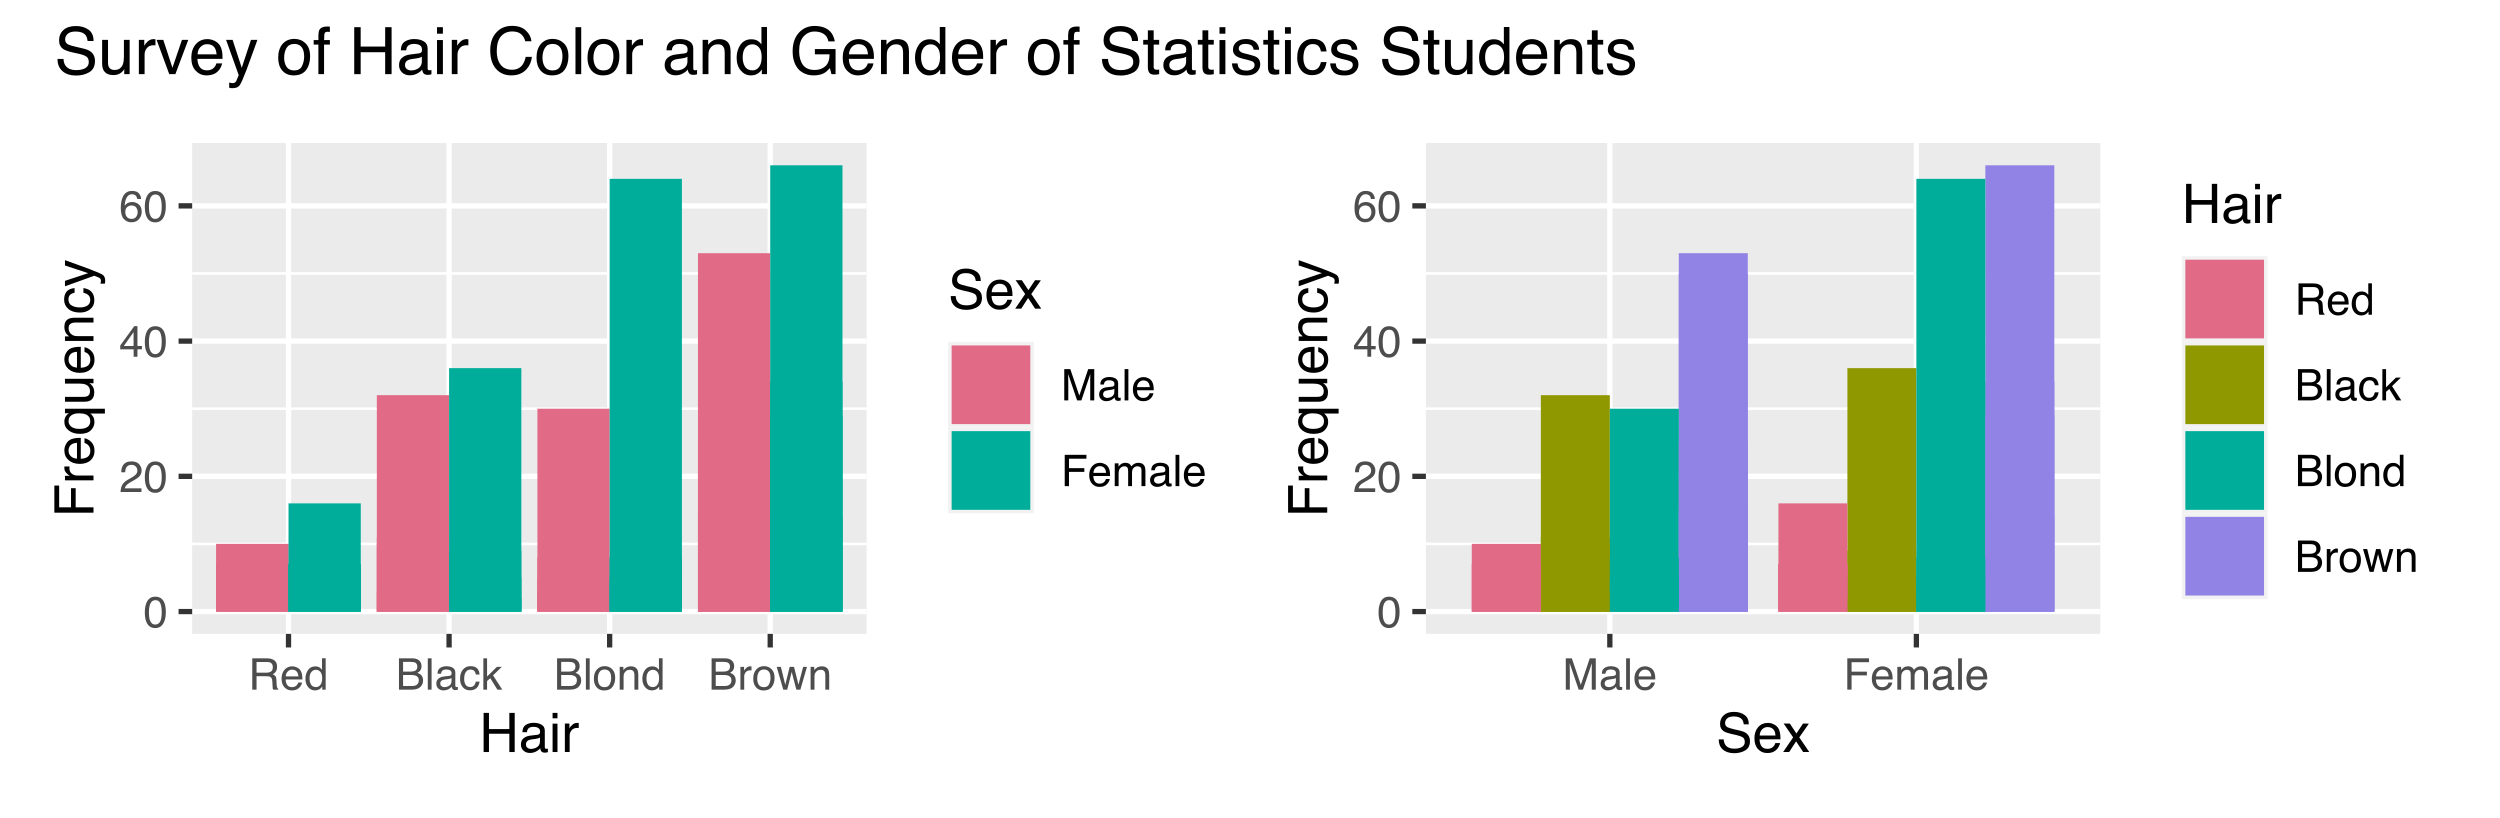 <?xml version="1.0" encoding="UTF-8"?>
<svg xmlns="http://www.w3.org/2000/svg" xmlns:xlink="http://www.w3.org/1999/xlink" width="504pt" height="165pt" viewBox="0 0 504 165" version="1.1">
<defs>
<g>
<symbol overflow="visible" id="glyph0-0">
<path style="stroke:none;" d="M 0.281 0 L 0.281 -6.312 L 5.297 -6.312 L 5.297 0 Z M 4.5 -0.797 L 4.5 -5.516 L 1.078 -5.516 L 1.078 -0.797 Z M 4.5 -0.797 "/>
</symbol>
<symbol overflow="visible" id="glyph0-1">
<path style="stroke:none;" d="M 2.375 -6.156 C 3.176 -6.156 3.754 -5.828 4.109 -5.172 C 4.379 -4.66 4.516 -3.961 4.516 -3.078 C 4.516 -2.242 4.391 -1.555 4.141 -1.016 C 3.785 -0.223 3.195 0.172 2.375 0.172 C 1.633 0.172 1.082 -0.148 0.719 -0.797 C 0.426 -1.328 0.281 -2.047 0.281 -2.953 C 0.281 -3.648 0.367 -4.25 0.547 -4.75 C 0.879 -5.688 1.488 -6.156 2.375 -6.156 Z M 2.375 -0.531 C 2.77 -0.531 3.086 -0.707 3.328 -1.062 C 3.566 -1.426 3.688 -2.086 3.688 -3.047 C 3.688 -3.754 3.598 -4.332 3.422 -4.781 C 3.254 -5.227 2.922 -5.453 2.422 -5.453 C 1.973 -5.453 1.641 -5.238 1.422 -4.812 C 1.211 -4.383 1.109 -3.754 1.109 -2.922 C 1.109 -2.297 1.176 -1.789 1.312 -1.406 C 1.52 -0.82 1.875 -0.531 2.375 -0.531 Z M 2.375 -0.531 "/>
</symbol>
<symbol overflow="visible" id="glyph0-2">
<path style="stroke:none;" d="M 0.281 0 C 0.301 -0.531 0.406 -0.988 0.594 -1.375 C 0.789 -1.77 1.164 -2.129 1.719 -2.453 L 2.547 -2.922 C 2.91 -3.141 3.164 -3.328 3.312 -3.484 C 3.551 -3.711 3.672 -3.984 3.672 -4.297 C 3.672 -4.648 3.562 -4.93 3.344 -5.141 C 3.133 -5.359 2.848 -5.469 2.484 -5.469 C 1.961 -5.469 1.598 -5.266 1.391 -4.859 C 1.285 -4.648 1.227 -4.352 1.219 -3.969 L 0.422 -3.969 C 0.43 -4.5 0.531 -4.938 0.719 -5.281 C 1.051 -5.875 1.645 -6.172 2.5 -6.172 C 3.195 -6.172 3.707 -5.977 4.031 -5.594 C 4.363 -5.219 4.531 -4.797 4.531 -4.328 C 4.531 -3.836 4.352 -3.414 4 -3.062 C 3.801 -2.863 3.441 -2.617 2.922 -2.328 L 2.344 -2 C 2.062 -1.844 1.836 -1.695 1.672 -1.562 C 1.391 -1.312 1.211 -1.035 1.141 -0.734 L 4.5 -0.734 L 4.5 0 Z M 0.281 0 "/>
</symbol>
<symbol overflow="visible" id="glyph0-3">
<path style="stroke:none;" d="M 2.906 -2.172 L 2.906 -4.969 L 0.938 -2.172 Z M 2.922 0 L 2.922 -1.5 L 0.219 -1.5 L 0.219 -2.266 L 3.047 -6.172 L 3.688 -6.172 L 3.688 -2.172 L 4.594 -2.172 L 4.594 -1.5 L 3.688 -1.5 L 3.688 0 Z M 2.922 0 "/>
</symbol>
<symbol overflow="visible" id="glyph0-4">
<path style="stroke:none;" d="M 2.578 -6.172 C 3.266 -6.172 3.742 -5.992 4.016 -5.641 C 4.285 -5.285 4.422 -4.922 4.422 -4.547 L 3.656 -4.547 C 3.602 -4.785 3.531 -4.973 3.438 -5.109 C 3.25 -5.367 2.961 -5.5 2.578 -5.5 C 2.148 -5.5 1.805 -5.297 1.547 -4.891 C 1.297 -4.492 1.156 -3.926 1.125 -3.188 C 1.301 -3.445 1.523 -3.641 1.797 -3.766 C 2.047 -3.879 2.32 -3.938 2.625 -3.938 C 3.133 -3.938 3.582 -3.77 3.969 -3.438 C 4.352 -3.113 4.547 -2.625 4.547 -1.969 C 4.547 -1.414 4.363 -0.922 4 -0.484 C 3.633 -0.055 3.117 0.156 2.453 0.156 C 1.867 0.156 1.367 -0.062 0.953 -0.5 C 0.535 -0.938 0.328 -1.672 0.328 -2.703 C 0.328 -3.461 0.422 -4.109 0.609 -4.641 C 0.961 -5.66 1.617 -6.172 2.578 -6.172 Z M 2.516 -0.531 C 2.922 -0.531 3.223 -0.664 3.422 -0.938 C 3.629 -1.207 3.734 -1.531 3.734 -1.906 C 3.734 -2.219 3.641 -2.516 3.453 -2.797 C 3.273 -3.086 2.953 -3.234 2.484 -3.234 C 2.148 -3.234 1.859 -3.125 1.609 -2.906 C 1.359 -2.688 1.234 -2.352 1.234 -1.906 C 1.234 -1.52 1.344 -1.191 1.562 -0.922 C 1.789 -0.66 2.109 -0.531 2.516 -0.531 Z M 2.516 -0.531 "/>
</symbol>
<symbol overflow="visible" id="glyph0-5">
<path style="stroke:none;" d="M 3.609 -3.422 C 4.004 -3.422 4.316 -3.5 4.547 -3.656 C 4.785 -3.82 4.906 -4.113 4.906 -4.531 C 4.906 -4.977 4.742 -5.285 4.422 -5.453 C 4.242 -5.535 4.008 -5.578 3.719 -5.578 L 1.625 -5.578 L 1.625 -3.422 Z M 0.766 -6.312 L 3.688 -6.312 C 4.176 -6.312 4.578 -6.238 4.891 -6.094 C 5.473 -5.832 5.766 -5.336 5.766 -4.609 C 5.766 -4.234 5.688 -3.922 5.531 -3.672 C 5.383 -3.43 5.172 -3.238 4.891 -3.094 C 5.129 -3 5.312 -2.867 5.438 -2.703 C 5.562 -2.547 5.629 -2.281 5.641 -1.906 L 5.672 -1.062 C 5.68 -0.82 5.703 -0.645 5.734 -0.531 C 5.785 -0.332 5.879 -0.203 6.016 -0.141 L 6.016 0 L 4.969 0 C 4.938 -0.051 4.91 -0.117 4.891 -0.203 C 4.879 -0.297 4.867 -0.461 4.859 -0.703 L 4.797 -1.766 C 4.773 -2.172 4.625 -2.445 4.344 -2.594 C 4.176 -2.664 3.922 -2.703 3.578 -2.703 L 1.625 -2.703 L 1.625 0 L 0.766 0 Z M 0.766 -6.312 "/>
</symbol>
<symbol overflow="visible" id="glyph0-6">
<path style="stroke:none;" d="M 2.484 -4.703 C 2.805 -4.703 3.117 -4.625 3.422 -4.469 C 3.734 -4.32 3.969 -4.125 4.125 -3.875 C 4.281 -3.645 4.383 -3.375 4.438 -3.062 C 4.488 -2.852 4.516 -2.516 4.516 -2.047 L 1.141 -2.047 C 1.148 -1.586 1.258 -1.211 1.469 -0.922 C 1.676 -0.641 1.992 -0.5 2.422 -0.5 C 2.828 -0.5 3.148 -0.633 3.391 -0.906 C 3.523 -1.062 3.625 -1.238 3.688 -1.438 L 4.453 -1.438 C 4.43 -1.27 4.363 -1.082 4.25 -0.875 C 4.133 -0.664 4.004 -0.5 3.859 -0.375 C 3.629 -0.145 3.344 0.008 3 0.094 C 2.812 0.133 2.598 0.156 2.359 0.156 C 1.785 0.156 1.301 -0.051 0.906 -0.469 C 0.508 -0.883 0.312 -1.469 0.312 -2.219 C 0.312 -2.945 0.508 -3.539 0.906 -4 C 1.312 -4.469 1.836 -4.703 2.484 -4.703 Z M 3.719 -2.672 C 3.688 -3.004 3.613 -3.27 3.5 -3.469 C 3.281 -3.844 2.926 -4.031 2.438 -4.031 C 2.082 -4.031 1.785 -3.898 1.547 -3.641 C 1.305 -3.391 1.176 -3.066 1.156 -2.672 Z M 2.406 -4.719 Z M 2.406 -4.719 "/>
</symbol>
<symbol overflow="visible" id="glyph0-7">
<path style="stroke:none;" d="M 1.062 -2.25 C 1.062 -1.75 1.164 -1.332 1.375 -1 C 1.582 -0.676 1.914 -0.516 2.375 -0.516 C 2.727 -0.516 3.02 -0.664 3.25 -0.969 C 3.488 -1.281 3.609 -1.723 3.609 -2.297 C 3.609 -2.879 3.488 -3.305 3.25 -3.578 C 3.008 -3.859 2.711 -4 2.359 -4 C 1.973 -4 1.66 -3.848 1.422 -3.547 C 1.18 -3.254 1.062 -2.82 1.062 -2.25 Z M 2.219 -4.688 C 2.57 -4.688 2.867 -4.609 3.109 -4.453 C 3.242 -4.367 3.398 -4.219 3.578 -4 L 3.578 -6.328 L 4.312 -6.328 L 4.312 0 L 3.625 0 L 3.625 -0.641 C 3.438 -0.359 3.219 -0.156 2.969 -0.031 C 2.727 0.094 2.453 0.156 2.141 0.156 C 1.617 0.156 1.172 -0.055 0.797 -0.484 C 0.422 -0.91 0.234 -1.484 0.234 -2.203 C 0.234 -2.867 0.406 -3.445 0.75 -3.938 C 1.094 -4.438 1.582 -4.688 2.219 -4.688 Z M 2.219 -4.688 "/>
</symbol>
<symbol overflow="visible" id="glyph0-8">
<path style="stroke:none;" d="M 3.047 -3.641 C 3.398 -3.641 3.68 -3.691 3.891 -3.797 C 4.203 -3.953 4.359 -4.234 4.359 -4.641 C 4.359 -5.055 4.191 -5.336 3.859 -5.484 C 3.66 -5.555 3.379 -5.594 3.016 -5.594 L 1.484 -5.594 L 1.484 -3.641 Z M 3.328 -0.734 C 3.848 -0.734 4.223 -0.883 4.453 -1.188 C 4.586 -1.375 4.656 -1.602 4.656 -1.875 C 4.656 -2.332 4.453 -2.645 4.047 -2.812 C 3.828 -2.906 3.539 -2.953 3.188 -2.953 L 1.484 -2.953 L 1.484 -0.734 Z M 0.656 -6.312 L 3.359 -6.312 C 4.098 -6.312 4.625 -6.086 4.938 -5.641 C 5.113 -5.379 5.203 -5.082 5.203 -4.75 C 5.203 -4.352 5.094 -4.023 4.875 -3.766 C 4.75 -3.629 4.578 -3.504 4.359 -3.391 C 4.68 -3.273 4.926 -3.141 5.094 -2.984 C 5.375 -2.703 5.516 -2.32 5.516 -1.844 C 5.516 -1.438 5.391 -1.066 5.141 -0.734 C 4.754 -0.242 4.145 0 3.312 0 L 0.656 0 Z M 0.656 -6.312 "/>
</symbol>
<symbol overflow="visible" id="glyph0-9">
<path style="stroke:none;" d="M 0.594 -6.312 L 1.359 -6.312 L 1.359 0 L 0.594 0 Z M 0.594 -6.312 "/>
</symbol>
<symbol overflow="visible" id="glyph0-10">
<path style="stroke:none;" d="M 1.156 -1.219 C 1.156 -1 1.238 -0.82 1.406 -0.688 C 1.57 -0.562 1.766 -0.5 1.984 -0.5 C 2.254 -0.5 2.52 -0.562 2.781 -0.688 C 3.207 -0.895 3.422 -1.238 3.422 -1.719 L 3.422 -2.344 C 3.328 -2.281 3.203 -2.227 3.047 -2.188 C 2.898 -2.145 2.754 -2.117 2.609 -2.109 L 2.141 -2.047 C 1.867 -2.004 1.66 -1.945 1.516 -1.875 C 1.273 -1.738 1.156 -1.52 1.156 -1.219 Z M 3.031 -2.781 C 3.207 -2.812 3.328 -2.891 3.391 -3.016 C 3.422 -3.078 3.438 -3.176 3.438 -3.312 C 3.438 -3.57 3.344 -3.758 3.156 -3.875 C 2.969 -4 2.703 -4.062 2.359 -4.062 C 1.953 -4.062 1.664 -3.953 1.5 -3.734 C 1.406 -3.609 1.344 -3.43 1.312 -3.203 L 0.594 -3.203 C 0.602 -3.766 0.785 -4.156 1.141 -4.375 C 1.492 -4.602 1.906 -4.719 2.375 -4.719 C 2.914 -4.719 3.352 -4.613 3.688 -4.406 C 4.02 -4.195 4.188 -3.875 4.188 -3.438 L 4.188 -0.797 C 4.188 -0.711 4.203 -0.645 4.234 -0.594 C 4.273 -0.551 4.348 -0.531 4.453 -0.531 C 4.484 -0.531 4.52 -0.531 4.562 -0.531 C 4.602 -0.531 4.648 -0.535 4.703 -0.547 L 4.703 0.016 C 4.578 0.055 4.484 0.078 4.422 0.078 C 4.359 0.086 4.273 0.094 4.172 0.094 C 3.898 0.094 3.707 0 3.594 -0.188 C 3.531 -0.281 3.484 -0.422 3.453 -0.609 C 3.297 -0.398 3.07 -0.219 2.781 -0.062 C 2.488 0.082 2.16 0.156 1.797 0.156 C 1.367 0.156 1.02 0.023 0.75 -0.234 C 0.488 -0.492 0.359 -0.816 0.359 -1.203 C 0.359 -1.629 0.488 -1.957 0.75 -2.188 C 1.02 -2.426 1.367 -2.578 1.797 -2.641 Z M 2.391 -4.719 Z M 2.391 -4.719 "/>
</symbol>
<symbol overflow="visible" id="glyph0-11">
<path style="stroke:none;" d="M 2.344 -4.734 C 2.863 -4.734 3.285 -4.609 3.609 -4.359 C 3.93 -4.109 4.125 -3.672 4.188 -3.047 L 3.438 -3.047 C 3.395 -3.336 3.289 -3.578 3.125 -3.766 C 2.957 -3.953 2.695 -4.047 2.344 -4.047 C 1.852 -4.047 1.5 -3.801 1.281 -3.312 C 1.145 -3.008 1.078 -2.629 1.078 -2.172 C 1.078 -1.703 1.172 -1.312 1.359 -1 C 1.555 -0.688 1.867 -0.531 2.297 -0.531 C 2.609 -0.531 2.859 -0.625 3.047 -0.812 C 3.234 -1.008 3.363 -1.281 3.438 -1.625 L 4.188 -1.625 C 4.102 -1.02 3.891 -0.57 3.547 -0.281 C 3.203 0 2.766 0.141 2.234 0.141 C 1.629 0.141 1.145 -0.078 0.781 -0.516 C 0.426 -0.961 0.25 -1.516 0.25 -2.172 C 0.25 -2.984 0.445 -3.613 0.844 -4.062 C 1.238 -4.508 1.738 -4.734 2.344 -4.734 Z M 2.219 -4.719 Z M 2.219 -4.719 "/>
</symbol>
<symbol overflow="visible" id="glyph0-12">
<path style="stroke:none;" d="M 0.547 -6.312 L 1.297 -6.312 L 1.297 -2.641 L 3.281 -4.594 L 4.266 -4.594 L 2.5 -2.875 L 4.359 0 L 3.375 0 L 1.938 -2.312 L 1.297 -1.734 L 1.297 0 L 0.547 0 Z M 0.547 -6.312 "/>
</symbol>
<symbol overflow="visible" id="glyph0-13">
<path style="stroke:none;" d="M 2.391 -0.5 C 2.898 -0.5 3.25 -0.691 3.438 -1.078 C 3.633 -1.461 3.734 -1.895 3.734 -2.375 C 3.734 -2.801 3.664 -3.148 3.531 -3.422 C 3.312 -3.848 2.938 -4.062 2.406 -4.062 C 1.926 -4.062 1.578 -3.879 1.359 -3.516 C 1.148 -3.16 1.047 -2.727 1.047 -2.219 C 1.047 -1.727 1.148 -1.316 1.359 -0.984 C 1.578 -0.66 1.922 -0.5 2.391 -0.5 Z M 2.422 -4.734 C 3.016 -4.734 3.516 -4.535 3.922 -4.141 C 4.336 -3.742 4.547 -3.16 4.547 -2.391 C 4.547 -1.648 4.363 -1.035 4 -0.547 C 3.633 -0.066 3.07 0.172 2.312 0.172 C 1.688 0.172 1.188 -0.039 0.812 -0.469 C 0.438 -0.895 0.25 -1.473 0.25 -2.203 C 0.25 -2.973 0.445 -3.586 0.844 -4.047 C 1.238 -4.504 1.766 -4.734 2.422 -4.734 Z M 2.391 -4.719 Z M 2.391 -4.719 "/>
</symbol>
<symbol overflow="visible" id="glyph0-14">
<path style="stroke:none;" d="M 0.562 -4.594 L 1.297 -4.594 L 1.297 -3.953 C 1.516 -4.211 1.742 -4.398 1.984 -4.516 C 2.234 -4.641 2.508 -4.703 2.812 -4.703 C 3.457 -4.703 3.895 -4.473 4.125 -4.016 C 4.25 -3.766 4.312 -3.41 4.312 -2.953 L 4.312 0 L 3.531 0 L 3.531 -2.906 C 3.531 -3.176 3.488 -3.398 3.406 -3.578 C 3.27 -3.859 3.02 -4 2.656 -4 C 2.477 -4 2.328 -3.984 2.203 -3.953 C 1.992 -3.891 1.812 -3.766 1.656 -3.578 C 1.52 -3.422 1.43 -3.258 1.391 -3.094 C 1.359 -2.938 1.344 -2.707 1.344 -2.406 L 1.344 0 L 0.562 0 Z M 2.391 -4.719 Z M 2.391 -4.719 "/>
</symbol>
<symbol overflow="visible" id="glyph0-15">
<path style="stroke:none;" d="M 0.594 -4.594 L 1.328 -4.594 L 1.328 -3.812 C 1.379 -3.957 1.523 -4.141 1.766 -4.359 C 2.004 -4.586 2.273 -4.703 2.578 -4.703 C 2.586 -4.703 2.609 -4.695 2.641 -4.688 C 2.68 -4.688 2.742 -4.688 2.828 -4.688 L 2.828 -3.859 C 2.773 -3.867 2.727 -3.875 2.688 -3.875 C 2.656 -3.883 2.617 -3.891 2.578 -3.891 C 2.18 -3.891 1.879 -3.766 1.672 -3.516 C 1.461 -3.266 1.359 -2.973 1.359 -2.641 L 1.359 0 L 0.594 0 Z M 0.594 -4.594 "/>
</symbol>
<symbol overflow="visible" id="glyph0-16">
<path style="stroke:none;" d="M 0.922 -4.594 L 1.812 -0.969 L 2.703 -4.594 L 3.578 -4.594 L 4.469 -1 L 5.422 -4.594 L 6.188 -4.594 L 4.859 0 L 4.047 0 L 3.109 -3.562 L 2.203 0 L 1.406 0 L 0.078 -4.594 Z M 0.922 -4.594 "/>
</symbol>
<symbol overflow="visible" id="glyph0-17">
<path style="stroke:none;" d="M 0.656 -6.312 L 1.875 -6.312 L 3.688 -0.969 L 5.484 -6.312 L 6.703 -6.312 L 6.703 0 L 5.891 0 L 5.891 -3.719 C 5.891 -3.852 5.891 -4.066 5.891 -4.359 C 5.898 -4.66 5.906 -4.984 5.906 -5.328 L 4.109 0 L 3.25 0 L 1.438 -5.328 L 1.438 -5.125 C 1.438 -4.969 1.441 -4.734 1.453 -4.422 C 1.461 -4.109 1.469 -3.875 1.469 -3.719 L 1.469 0 L 0.656 0 Z M 0.656 -6.312 "/>
</symbol>
<symbol overflow="visible" id="glyph0-18">
<path style="stroke:none;" d="M 0.75 -6.312 L 5.125 -6.312 L 5.125 -5.531 L 1.609 -5.531 L 1.609 -3.625 L 4.703 -3.625 L 4.703 -2.875 L 1.609 -2.875 L 1.609 0 L 0.75 0 Z M 0.75 -6.312 "/>
</symbol>
<symbol overflow="visible" id="glyph0-19">
<path style="stroke:none;" d="M 0.562 -4.594 L 1.328 -4.594 L 1.328 -3.953 C 1.516 -4.172 1.68 -4.332 1.828 -4.438 C 2.086 -4.613 2.379 -4.703 2.703 -4.703 C 3.066 -4.703 3.359 -4.613 3.578 -4.438 C 3.703 -4.332 3.816 -4.18 3.922 -3.984 C 4.098 -4.223 4.301 -4.398 4.531 -4.516 C 4.758 -4.641 5.02 -4.703 5.312 -4.703 C 5.926 -4.703 6.348 -4.477 6.578 -4.031 C 6.691 -3.789 6.75 -3.469 6.75 -3.062 L 6.75 0 L 5.953 0 L 5.953 -3.203 C 5.953 -3.504 5.875 -3.711 5.719 -3.828 C 5.57 -3.941 5.383 -4 5.156 -4 C 4.852 -4 4.594 -3.895 4.375 -3.688 C 4.156 -3.488 4.047 -3.148 4.047 -2.672 L 4.047 0 L 3.266 0 L 3.266 -3 C 3.266 -3.312 3.227 -3.539 3.156 -3.688 C 3.039 -3.895 2.82 -4 2.5 -4 C 2.207 -4 1.941 -3.883 1.703 -3.656 C 1.461 -3.438 1.344 -3.031 1.344 -2.438 L 1.344 0 L 0.562 0 Z M 0.562 -4.594 "/>
</symbol>
<symbol overflow="visible" id="glyph1-0">
<path style="stroke:none;" d="M 0.359 0 L 0.359 -7.891 L 6.625 -7.891 L 6.625 0 Z M 5.625 -0.984 L 5.625 -6.906 L 1.344 -6.906 L 1.344 -0.984 Z M 5.625 -0.984 "/>
</symbol>
<symbol overflow="visible" id="glyph1-1">
<path style="stroke:none;" d="M 0.859 -7.891 L 1.938 -7.891 L 1.938 -4.625 L 6.047 -4.625 L 6.047 -7.891 L 7.125 -7.891 L 7.125 0 L 6.047 0 L 6.047 -3.688 L 1.938 -3.688 L 1.938 0 L 0.859 0 Z M 0.859 -7.891 "/>
</symbol>
<symbol overflow="visible" id="glyph1-2">
<path style="stroke:none;" d="M 1.453 -1.531 C 1.453 -1.25 1.551 -1.023 1.75 -0.859 C 1.957 -0.703 2.203 -0.625 2.484 -0.625 C 2.816 -0.625 3.145 -0.703 3.469 -0.859 C 4.008 -1.117 4.281 -1.551 4.281 -2.156 L 4.281 -2.922 C 4.156 -2.848 4 -2.785 3.812 -2.734 C 3.633 -2.691 3.453 -2.656 3.266 -2.625 L 2.688 -2.562 C 2.332 -2.508 2.066 -2.438 1.891 -2.344 C 1.598 -2.164 1.453 -1.895 1.453 -1.531 Z M 3.797 -3.484 C 4.016 -3.516 4.16 -3.609 4.234 -3.766 C 4.273 -3.848 4.297 -3.973 4.297 -4.141 C 4.297 -4.461 4.176 -4.695 3.938 -4.844 C 3.707 -5 3.375 -5.078 2.938 -5.078 C 2.438 -5.078 2.082 -4.941 1.875 -4.672 C 1.75 -4.516 1.672 -4.289 1.641 -4 L 0.734 -4 C 0.754 -4.707 0.984 -5.195 1.422 -5.469 C 1.867 -5.75 2.383 -5.891 2.969 -5.891 C 3.645 -5.891 4.191 -5.758 4.609 -5.5 C 5.035 -5.25 5.25 -4.848 5.25 -4.297 L 5.25 -0.984 C 5.25 -0.891 5.266 -0.812 5.297 -0.75 C 5.336 -0.688 5.426 -0.656 5.562 -0.656 C 5.602 -0.656 5.648 -0.656 5.703 -0.656 C 5.766 -0.664 5.82 -0.676 5.875 -0.688 L 5.875 0.031 C 5.727 0.07 5.613 0.098 5.531 0.109 C 5.457 0.117 5.352 0.125 5.219 0.125 C 4.883 0.125 4.641 0.004 4.484 -0.234 C 4.41 -0.359 4.359 -0.535 4.328 -0.766 C 4.129 -0.504 3.844 -0.281 3.469 -0.094 C 3.102 0.094 2.695 0.188 2.25 0.188 C 1.719 0.188 1.281 0.023 0.938 -0.297 C 0.602 -0.617 0.438 -1.023 0.438 -1.516 C 0.438 -2.047 0.602 -2.457 0.938 -2.75 C 1.27 -3.039 1.707 -3.223 2.25 -3.297 Z M 2.984 -5.891 Z M 2.984 -5.891 "/>
</symbol>
<symbol overflow="visible" id="glyph1-3">
<path style="stroke:none;" d="M 0.703 -5.719 L 1.688 -5.719 L 1.688 0 L 0.703 0 Z M 0.703 -7.891 L 1.688 -7.891 L 1.688 -6.797 L 0.703 -6.797 Z M 0.703 -7.891 "/>
</symbol>
<symbol overflow="visible" id="glyph1-4">
<path style="stroke:none;" d="M 0.734 -5.75 L 1.656 -5.75 L 1.656 -4.766 C 1.727 -4.953 1.91 -5.18 2.203 -5.453 C 2.492 -5.734 2.832 -5.875 3.219 -5.875 C 3.238 -5.875 3.27 -5.875 3.312 -5.875 C 3.352 -5.875 3.426 -5.867 3.531 -5.859 L 3.531 -4.828 C 3.477 -4.836 3.426 -4.844 3.375 -4.844 C 3.32 -4.852 3.27 -4.859 3.219 -4.859 C 2.727 -4.859 2.352 -4.703 2.094 -4.391 C 1.832 -4.078 1.703 -3.719 1.703 -3.312 L 1.703 0 L 0.734 0 Z M 0.734 -5.75 "/>
</symbol>
<symbol overflow="visible" id="glyph1-5">
<path style="stroke:none;" d="M 1.531 -2.547 C 1.562 -2.098 1.672 -1.734 1.859 -1.453 C 2.211 -0.93 2.836 -0.672 3.734 -0.672 C 4.129 -0.672 4.492 -0.727 4.828 -0.844 C 5.461 -1.062 5.781 -1.457 5.781 -2.031 C 5.781 -2.469 5.645 -2.773 5.375 -2.953 C 5.102 -3.129 4.676 -3.285 4.094 -3.422 L 3.031 -3.656 C 2.332 -3.82 1.836 -4 1.547 -4.188 C 1.047 -4.508 0.797 -5 0.797 -5.656 C 0.797 -6.363 1.039 -6.945 1.531 -7.406 C 2.02 -7.863 2.711 -8.094 3.609 -8.094 C 4.441 -8.094 5.145 -7.891 5.719 -7.484 C 6.301 -7.086 6.594 -6.453 6.594 -5.578 L 5.594 -5.578 C 5.531 -5.992 5.414 -6.316 5.25 -6.547 C 4.914 -6.961 4.359 -7.172 3.578 -7.172 C 2.953 -7.172 2.5 -7.035 2.219 -6.766 C 1.945 -6.504 1.812 -6.195 1.812 -5.844 C 1.812 -5.457 1.973 -5.176 2.297 -5 C 2.504 -4.883 2.984 -4.738 3.734 -4.562 L 4.828 -4.312 C 5.367 -4.188 5.781 -4.02 6.062 -3.812 C 6.57 -3.445 6.828 -2.91 6.828 -2.203 C 6.828 -1.328 6.508 -0.703 5.875 -0.328 C 5.238 0.047 4.5 0.234 3.656 0.234 C 2.676 0.234 1.906 -0.016 1.344 -0.516 C 0.789 -1.016 0.52 -1.691 0.531 -2.547 Z M 3.703 -8.109 Z M 3.703 -8.109 "/>
</symbol>
<symbol overflow="visible" id="glyph1-6">
<path style="stroke:none;" d="M 3.109 -5.875 C 3.516 -5.875 3.906 -5.781 4.281 -5.594 C 4.664 -5.406 4.961 -5.156 5.172 -4.844 C 5.359 -4.562 5.484 -4.223 5.547 -3.828 C 5.609 -3.566 5.641 -3.145 5.641 -2.562 L 1.422 -2.562 C 1.441 -1.977 1.578 -1.508 1.828 -1.156 C 2.086 -0.812 2.488 -0.641 3.031 -0.641 C 3.539 -0.641 3.945 -0.805 4.25 -1.141 C 4.414 -1.328 4.535 -1.551 4.609 -1.812 L 5.562 -1.812 C 5.531 -1.594 5.441 -1.352 5.297 -1.094 C 5.16 -0.832 5.004 -0.625 4.828 -0.469 C 4.535 -0.176 4.176 0.02 3.75 0.125 C 3.508 0.176 3.242 0.203 2.953 0.203 C 2.234 0.203 1.625 -0.055 1.125 -0.578 C 0.633 -1.098 0.391 -1.828 0.391 -2.766 C 0.391 -3.691 0.641 -4.441 1.141 -5.016 C 1.641 -5.586 2.297 -5.875 3.109 -5.875 Z M 4.641 -3.328 C 4.609 -3.754 4.52 -4.094 4.375 -4.344 C 4.102 -4.801 3.66 -5.031 3.047 -5.031 C 2.598 -5.031 2.223 -4.867 1.922 -4.547 C 1.629 -4.234 1.473 -3.828 1.453 -3.328 Z M 3.016 -5.891 Z M 3.016 -5.891 "/>
</symbol>
<symbol overflow="visible" id="glyph1-7">
<path style="stroke:none;" d="M 0.156 -5.75 L 1.406 -5.75 L 2.734 -3.734 L 4.078 -5.75 L 5.25 -5.719 L 3.312 -2.953 L 5.328 0 L 4.094 0 L 2.672 -2.156 L 1.281 0 L 0.062 0 L 2.078 -2.953 Z M 0.156 -5.75 "/>
</symbol>
<symbol overflow="visible" id="glyph2-0">
<path style="stroke:none;" d="M 0 -0.359 L -7.891 -0.359 L -7.891 -6.625 L 0 -6.625 Z M -0.984 -5.625 L -6.906 -5.625 L -6.906 -1.344 L -0.984 -1.344 Z M -0.984 -5.625 "/>
</symbol>
<symbol overflow="visible" id="glyph2-1">
<path style="stroke:none;" d="M -7.891 -0.938 L -7.891 -6.406 L -6.922 -6.406 L -6.922 -2.016 L -4.531 -2.016 L -4.531 -5.875 L -3.594 -5.875 L -3.594 -2.016 L 0 -2.016 L 0 -0.938 Z M -7.891 -0.938 "/>
</symbol>
<symbol overflow="visible" id="glyph2-2">
<path style="stroke:none;" d="M -5.75 -0.734 L -5.75 -1.656 L -4.766 -1.656 C -4.953 -1.727 -5.18 -1.91 -5.453 -2.203 C -5.734 -2.492 -5.875 -2.832 -5.875 -3.219 C -5.875 -3.238 -5.875 -3.27 -5.875 -3.312 C -5.875 -3.352 -5.867 -3.426 -5.859 -3.531 L -4.828 -3.531 C -4.836 -3.477 -4.844 -3.426 -4.844 -3.375 C -4.852 -3.32 -4.859 -3.27 -4.859 -3.219 C -4.859 -2.727 -4.703 -2.352 -4.391 -2.094 C -4.078 -1.832 -3.719 -1.703 -3.312 -1.703 L 0 -1.703 L 0 -0.734 Z M -5.75 -0.734 "/>
</symbol>
<symbol overflow="visible" id="glyph2-3">
<path style="stroke:none;" d="M -5.875 -3.109 C -5.875 -3.516 -5.781 -3.906 -5.594 -4.281 C -5.406 -4.664 -5.156 -4.961 -4.844 -5.172 C -4.562 -5.359 -4.223 -5.484 -3.828 -5.547 C -3.566 -5.609 -3.145 -5.641 -2.562 -5.641 L -2.562 -1.422 C -1.977 -1.441 -1.508 -1.578 -1.156 -1.828 C -0.812 -2.086 -0.641 -2.488 -0.641 -3.031 C -0.641 -3.539 -0.805 -3.945 -1.141 -4.25 C -1.328 -4.414 -1.551 -4.535 -1.812 -4.609 L -1.812 -5.562 C -1.594 -5.531 -1.352 -5.441 -1.094 -5.297 C -0.832 -5.16 -0.625 -5.004 -0.469 -4.828 C -0.176 -4.535 0.02 -4.176 0.125 -3.75 C 0.176 -3.508 0.203 -3.242 0.203 -2.953 C 0.203 -2.234 -0.055 -1.625 -0.578 -1.125 C -1.098 -0.633 -1.828 -0.391 -2.766 -0.391 C -3.691 -0.391 -4.441 -0.641 -5.016 -1.141 C -5.586 -1.641 -5.875 -2.297 -5.875 -3.109 Z M -3.328 -4.641 C -3.754 -4.609 -4.094 -4.52 -4.344 -4.375 C -4.801 -4.102 -5.031 -3.66 -5.031 -3.047 C -5.031 -2.598 -4.867 -2.223 -4.547 -1.922 C -4.234 -1.629 -3.828 -1.473 -3.328 -1.453 Z M -5.891 -3.016 Z M -5.891 -3.016 "/>
</symbol>
<symbol overflow="visible" id="glyph2-4">
<path style="stroke:none;" d="M -2.797 -1.328 C -2.297 -1.328 -1.879 -1.398 -1.547 -1.547 C -0.953 -1.785 -0.656 -2.227 -0.656 -2.875 C -0.656 -3.539 -0.969 -4.004 -1.594 -4.266 C -1.938 -4.398 -2.379 -4.469 -2.922 -4.469 C -3.422 -4.469 -3.836 -4.391 -4.172 -4.234 C -4.742 -3.973 -5.031 -3.516 -5.031 -2.859 C -5.031 -2.441 -4.848 -2.082 -4.484 -1.781 C -4.117 -1.477 -3.555 -1.328 -2.797 -1.328 Z M -5.875 -2.766 C -5.875 -3.234 -5.754 -3.633 -5.516 -3.969 C -5.391 -4.145 -5.203 -4.316 -4.953 -4.484 L -5.75 -4.484 L -5.75 -5.391 L 2.297 -5.391 L 2.297 -4.422 L -0.656 -4.422 C -0.406 -4.266 -0.203 -4.039 -0.047 -3.75 C 0.109 -3.469 0.188 -3.113 0.188 -2.688 C 0.188 -2.07 -0.051 -1.523 -0.531 -1.047 C -1.008 -0.566 -1.742 -0.328 -2.734 -0.328 C -3.648 -0.328 -4.398 -0.551 -4.984 -1 C -5.578 -1.457 -5.875 -2.047 -5.875 -2.766 Z M -5.875 -2.766 "/>
</symbol>
<symbol overflow="visible" id="glyph2-5">
<path style="stroke:none;" d="M -5.75 -1.672 L -1.938 -1.672 C -1.645 -1.672 -1.406 -1.719 -1.219 -1.812 C -0.875 -1.988 -0.703 -2.312 -0.703 -2.781 C -0.703 -3.445 -1 -3.906 -1.594 -4.156 C -1.914 -4.281 -2.359 -4.344 -2.922 -4.344 L -5.75 -4.344 L -5.75 -5.312 L 0 -5.312 L 0 -4.406 L -0.844 -4.422 C -0.625 -4.297 -0.441 -4.141 -0.297 -3.953 C 0.004 -3.578 0.156 -3.129 0.156 -2.609 C 0.156 -1.785 -0.117 -1.223 -0.672 -0.922 C -0.961 -0.766 -1.352 -0.688 -1.844 -0.688 L -5.75 -0.688 Z M -5.891 -3 Z M -5.891 -3 "/>
</symbol>
<symbol overflow="visible" id="glyph2-6">
<path style="stroke:none;" d="M -5.75 -0.703 L -5.75 -1.625 L -4.938 -1.625 C -5.27 -1.895 -5.508 -2.18 -5.656 -2.484 C -5.801 -2.797 -5.875 -3.133 -5.875 -3.5 C -5.875 -4.32 -5.594 -4.875 -5.031 -5.156 C -4.719 -5.312 -4.27 -5.391 -3.688 -5.391 L 0 -5.391 L 0 -4.422 L -3.625 -4.422 C -3.977 -4.422 -4.258 -4.367 -4.469 -4.266 C -4.832 -4.086 -5.016 -3.773 -5.016 -3.328 C -5.016 -3.098 -4.988 -2.91 -4.938 -2.766 C -4.863 -2.492 -4.707 -2.258 -4.469 -2.062 C -4.281 -1.906 -4.082 -1.801 -3.875 -1.75 C -3.676 -1.695 -3.391 -1.672 -3.016 -1.672 L 0 -1.672 L 0 -0.703 Z M -5.891 -2.984 Z M -5.891 -2.984 "/>
</symbol>
<symbol overflow="visible" id="glyph2-7">
<path style="stroke:none;" d="M -5.922 -2.922 C -5.922 -3.578 -5.758 -4.109 -5.438 -4.516 C -5.125 -4.922 -4.582 -5.164 -3.812 -5.25 L -3.812 -4.297 C -4.164 -4.242 -4.457 -4.113 -4.688 -3.906 C -4.926 -3.707 -5.047 -3.379 -5.047 -2.922 C -5.047 -2.305 -4.75 -1.867 -4.156 -1.609 C -3.758 -1.43 -3.273 -1.344 -2.703 -1.344 C -2.129 -1.344 -1.645 -1.461 -1.25 -1.703 C -0.852 -1.953 -0.656 -2.336 -0.656 -2.859 C -0.656 -3.266 -0.773 -3.582 -1.016 -3.812 C -1.266 -4.051 -1.602 -4.211 -2.031 -4.297 L -2.031 -5.25 C -1.27 -5.133 -0.711 -4.863 -0.359 -4.438 C -0.004 -4.008 0.172 -3.457 0.172 -2.781 C 0.172 -2.031 -0.102 -1.43 -0.656 -0.984 C -1.207 -0.535 -1.895 -0.312 -2.719 -0.312 C -3.727 -0.312 -4.516 -0.555 -5.078 -1.047 C -5.641 -1.535 -5.922 -2.16 -5.922 -2.922 Z M -5.891 -2.781 Z M -5.891 -2.781 "/>
</symbol>
<symbol overflow="visible" id="glyph2-8">
<path style="stroke:none;" d="M -5.75 -4.297 L -5.75 -5.375 C -5.383 -5.238 -4.547 -4.938 -3.234 -4.469 C -2.242 -4.113 -1.438 -3.816 -0.812 -3.578 C 0.656 -3.023 1.551 -2.633 1.875 -2.406 C 2.195 -2.176 2.359 -1.781 2.359 -1.219 C 2.359 -1.082 2.352 -0.977 2.344 -0.906 C 2.332 -0.832 2.312 -0.742 2.281 -0.641 L 1.406 -0.641 C 1.445 -0.805 1.473 -0.926 1.484 -1 C 1.492 -1.07 1.5 -1.141 1.5 -1.203 C 1.5 -1.379 1.469 -1.508 1.406 -1.594 C 1.352 -1.676 1.285 -1.75 1.203 -1.812 C 1.172 -1.82 1.02 -1.883 0.75 -2 C 0.488 -2.113 0.297 -2.191 0.172 -2.234 L -5.75 -0.109 L -5.75 -1.203 L -1.062 -2.75 Z M -5.891 -2.75 Z M -5.891 -2.75 "/>
</symbol>
<symbol overflow="visible" id="glyph3-0">
<path style="stroke:none;" d="M 0.422 0 L 0.422 -9.469 L 7.938 -9.469 L 7.938 0 Z M 6.75 -1.188 L 6.75 -8.281 L 1.609 -8.281 L 1.609 -1.188 Z M 6.75 -1.188 "/>
</symbol>
<symbol overflow="visible" id="glyph3-1">
<path style="stroke:none;" d="M 1.844 -3.062 C 1.875 -2.52 2 -2.082 2.219 -1.75 C 2.645 -1.125 3.395 -0.812 4.469 -0.812 C 4.957 -0.812 5.398 -0.879 5.797 -1.016 C 6.555 -1.273 6.938 -1.75 6.938 -2.438 C 6.938 -2.957 6.773 -3.328 6.453 -3.547 C 6.129 -3.766 5.617 -3.953 4.922 -4.109 L 3.641 -4.391 C 2.797 -4.586 2.203 -4.797 1.859 -5.016 C 1.254 -5.41 0.953 -6.004 0.953 -6.797 C 0.953 -7.648 1.242 -8.348 1.828 -8.891 C 2.422 -9.43 3.258 -9.703 4.344 -9.703 C 5.332 -9.703 6.172 -9.461 6.859 -8.984 C 7.555 -8.504 7.906 -7.738 7.906 -6.688 L 6.703 -6.688 C 6.641 -7.195 6.504 -7.586 6.297 -7.859 C 5.898 -8.348 5.234 -8.594 4.297 -8.594 C 3.547 -8.594 3.004 -8.43 2.672 -8.109 C 2.336 -7.797 2.172 -7.43 2.172 -7.016 C 2.172 -6.547 2.363 -6.207 2.75 -6 C 3.008 -5.863 3.582 -5.691 4.469 -5.484 L 5.797 -5.172 C 6.441 -5.023 6.938 -4.828 7.281 -4.578 C 7.883 -4.129 8.188 -3.488 8.188 -2.656 C 8.188 -1.602 7.805 -0.848 7.047 -0.391 C 6.285 0.055 5.398 0.281 4.391 0.281 C 3.211 0.281 2.289 -0.02 1.625 -0.625 C 0.957 -1.219 0.629 -2.031 0.641 -3.062 Z M 4.438 -9.734 Z M 4.438 -9.734 "/>
</symbol>
<symbol overflow="visible" id="glyph3-2">
<path style="stroke:none;" d="M 2.016 -6.906 L 2.016 -2.328 C 2.016 -1.973 2.066 -1.68 2.172 -1.453 C 2.379 -1.047 2.766 -0.844 3.328 -0.844 C 4.141 -0.844 4.691 -1.203 4.984 -1.922 C 5.141 -2.305 5.219 -2.836 5.219 -3.516 L 5.219 -6.906 L 6.375 -6.906 L 6.375 0 L 5.281 0 L 5.297 -1.016 C 5.148 -0.754 4.961 -0.535 4.734 -0.359 C 4.297 0.004 3.758 0.188 3.125 0.188 C 2.145 0.188 1.473 -0.141 1.109 -0.797 C 0.922 -1.148 0.828 -1.625 0.828 -2.219 L 0.828 -6.906 Z M 3.609 -7.078 Z M 3.609 -7.078 "/>
</symbol>
<symbol overflow="visible" id="glyph3-3">
<path style="stroke:none;" d="M 0.891 -6.906 L 1.984 -6.906 L 1.984 -5.719 C 2.078 -5.945 2.297 -6.227 2.641 -6.562 C 2.992 -6.895 3.406 -7.062 3.875 -7.062 C 3.895 -7.062 3.93 -7.055 3.984 -7.047 C 4.035 -7.047 4.117 -7.039 4.234 -7.031 L 4.234 -5.797 C 4.172 -5.816 4.109 -5.828 4.047 -5.828 C 3.992 -5.828 3.93 -5.828 3.859 -5.828 C 3.273 -5.828 2.828 -5.641 2.516 -5.266 C 2.203 -4.891 2.047 -4.457 2.047 -3.969 L 2.047 0 L 0.891 0 Z M 0.891 -6.906 "/>
</symbol>
<symbol overflow="visible" id="glyph3-4">
<path style="stroke:none;" d="M 1.422 -6.906 L 3.266 -1.281 L 5.188 -6.906 L 6.453 -6.906 L 3.859 0 L 2.625 0 L 0.078 -6.906 Z M 1.422 -6.906 "/>
</symbol>
<symbol overflow="visible" id="glyph3-5">
<path style="stroke:none;" d="M 3.719 -7.062 C 4.219 -7.062 4.695 -6.945 5.156 -6.719 C 5.613 -6.488 5.961 -6.191 6.203 -5.828 C 6.43 -5.473 6.586 -5.066 6.672 -4.609 C 6.734 -4.285 6.766 -3.773 6.766 -3.078 L 1.703 -3.078 C 1.723 -2.379 1.891 -1.816 2.203 -1.391 C 2.516 -0.973 2.992 -0.766 3.641 -0.766 C 4.242 -0.766 4.727 -0.961 5.094 -1.359 C 5.301 -1.586 5.445 -1.859 5.531 -2.172 L 6.672 -2.172 C 6.641 -1.91 6.539 -1.625 6.375 -1.312 C 6.207 -1 6.016 -0.742 5.797 -0.547 C 5.453 -0.203 5.02 0.023 4.5 0.141 C 4.219 0.211 3.898 0.25 3.547 0.25 C 2.68 0.25 1.953 -0.062 1.359 -0.688 C 0.766 -1.312 0.469 -2.188 0.469 -3.312 C 0.469 -4.426 0.766 -5.328 1.359 -6.016 C 1.961 -6.711 2.75 -7.062 3.719 -7.062 Z M 5.578 -4 C 5.523 -4.5 5.414 -4.898 5.25 -5.203 C 4.926 -5.766 4.395 -6.047 3.656 -6.047 C 3.125 -6.047 2.676 -5.852 2.312 -5.469 C 1.945 -5.082 1.754 -4.594 1.734 -4 Z M 3.609 -7.078 Z M 3.609 -7.078 "/>
</symbol>
<symbol overflow="visible" id="glyph3-6">
<path style="stroke:none;" d="M 5.156 -6.906 L 6.453 -6.906 C 6.285 -6.457 5.922 -5.445 5.359 -3.875 C 4.93 -2.688 4.578 -1.719 4.297 -0.969 C 3.629 0.789 3.156 1.863 2.875 2.25 C 2.602 2.633 2.133 2.828 1.469 2.828 C 1.301 2.828 1.172 2.82 1.078 2.812 C 0.992 2.801 0.891 2.773 0.766 2.734 L 0.766 1.688 C 0.961 1.738 1.102 1.77 1.188 1.781 C 1.281 1.801 1.363 1.812 1.438 1.812 C 1.656 1.812 1.812 1.773 1.906 1.703 C 2.008 1.629 2.098 1.539 2.172 1.438 C 2.191 1.406 2.266 1.227 2.391 0.906 C 2.523 0.594 2.625 0.359 2.688 0.203 L 0.141 -6.906 L 1.453 -6.906 L 3.297 -1.281 Z M 3.297 -7.078 Z M 3.297 -7.078 "/>
</symbol>
<symbol overflow="visible" id="glyph3-7">
<path style="stroke:none;" d=""/>
</symbol>
<symbol overflow="visible" id="glyph3-8">
<path style="stroke:none;" d="M 3.594 -0.75 C 4.363 -0.75 4.891 -1.039 5.172 -1.625 C 5.461 -2.207 5.609 -2.852 5.609 -3.562 C 5.609 -4.207 5.504 -4.734 5.297 -5.141 C 4.961 -5.773 4.398 -6.094 3.609 -6.094 C 2.898 -6.094 2.383 -5.82 2.062 -5.281 C 1.738 -4.738 1.578 -4.082 1.578 -3.312 C 1.578 -2.582 1.738 -1.973 2.062 -1.484 C 2.383 -0.992 2.895 -0.75 3.594 -0.75 Z M 3.641 -7.109 C 4.523 -7.109 5.273 -6.812 5.891 -6.219 C 6.504 -5.625 6.812 -4.75 6.812 -3.594 C 6.812 -2.477 6.539 -1.555 6 -0.828 C 5.457 -0.109 4.617 0.25 3.484 0.25 C 2.535 0.25 1.781 -0.066 1.219 -0.703 C 0.656 -1.348 0.375 -2.211 0.375 -3.297 C 0.375 -4.461 0.664 -5.391 1.25 -6.078 C 1.844 -6.766 2.641 -7.109 3.641 -7.109 Z M 3.594 -7.078 Z M 3.594 -7.078 "/>
</symbol>
<symbol overflow="visible" id="glyph3-9">
<path style="stroke:none;" d="M 1.141 -7.953 C 1.16 -8.43 1.242 -8.785 1.391 -9.016 C 1.66 -9.41 2.18 -9.609 2.953 -9.609 C 3.023 -9.609 3.098 -9.602 3.172 -9.594 C 3.254 -9.594 3.348 -9.586 3.453 -9.578 L 3.453 -8.516 C 3.328 -8.523 3.238 -8.531 3.188 -8.531 C 3.133 -8.539 3.082 -8.547 3.031 -8.547 C 2.688 -8.547 2.477 -8.453 2.406 -8.266 C 2.332 -8.086 2.297 -7.625 2.297 -6.875 L 3.453 -6.875 L 3.453 -5.953 L 2.281 -5.953 L 2.281 0 L 1.141 0 L 1.141 -5.953 L 0.188 -5.953 L 0.188 -6.875 L 1.141 -6.875 Z M 1.141 -7.953 "/>
</symbol>
<symbol overflow="visible" id="glyph3-10">
<path style="stroke:none;" d="M 1.031 -9.469 L 2.328 -9.469 L 2.328 -5.562 L 7.266 -5.562 L 7.266 -9.469 L 8.562 -9.469 L 8.562 0 L 7.266 0 L 7.266 -4.422 L 2.328 -4.422 L 2.328 0 L 1.031 0 Z M 1.031 -9.469 "/>
</symbol>
<symbol overflow="visible" id="glyph3-11">
<path style="stroke:none;" d="M 1.734 -1.844 C 1.734 -1.5 1.852 -1.227 2.094 -1.031 C 2.344 -0.844 2.641 -0.75 2.984 -0.75 C 3.391 -0.75 3.785 -0.844 4.172 -1.031 C 4.805 -1.352 5.125 -1.867 5.125 -2.578 L 5.125 -3.516 C 4.988 -3.422 4.805 -3.344 4.578 -3.281 C 4.359 -3.227 4.141 -3.188 3.922 -3.156 L 3.219 -3.062 C 2.801 -3.008 2.488 -2.922 2.281 -2.797 C 1.914 -2.598 1.734 -2.281 1.734 -1.844 Z M 4.547 -4.188 C 4.816 -4.219 5 -4.328 5.094 -4.516 C 5.133 -4.617 5.156 -4.77 5.156 -4.969 C 5.156 -5.363 5.016 -5.648 4.734 -5.828 C 4.453 -6.004 4.051 -6.094 3.531 -6.094 C 2.926 -6.094 2.5 -5.93 2.25 -5.609 C 2.102 -5.422 2.008 -5.148 1.969 -4.797 L 0.891 -4.797 C 0.91 -5.648 1.188 -6.242 1.719 -6.578 C 2.25 -6.91 2.863 -7.078 3.562 -7.078 C 4.375 -7.078 5.031 -6.922 5.531 -6.609 C 6.039 -6.297 6.297 -5.812 6.297 -5.156 L 6.297 -1.188 C 6.297 -1.062 6.316 -0.961 6.359 -0.891 C 6.41 -0.816 6.516 -0.781 6.672 -0.781 C 6.723 -0.781 6.781 -0.785 6.844 -0.797 C 6.914 -0.805 6.988 -0.816 7.062 -0.828 L 7.062 0.031 C 6.875 0.082 6.734 0.113 6.641 0.125 C 6.547 0.133 6.422 0.141 6.266 0.141 C 5.859 0.141 5.566 0 5.391 -0.281 C 5.297 -0.426 5.227 -0.641 5.188 -0.922 C 4.945 -0.609 4.602 -0.336 4.156 -0.109 C 3.719 0.117 3.234 0.234 2.703 0.234 C 2.066 0.234 1.547 0.039 1.141 -0.344 C 0.734 -0.738 0.531 -1.227 0.531 -1.812 C 0.531 -2.445 0.727 -2.941 1.125 -3.297 C 1.531 -3.648 2.055 -3.867 2.703 -3.953 Z M 3.594 -7.078 Z M 3.594 -7.078 "/>
</symbol>
<symbol overflow="visible" id="glyph3-12">
<path style="stroke:none;" d="M 0.844 -6.875 L 2.031 -6.875 L 2.031 0 L 0.844 0 Z M 0.844 -9.469 L 2.031 -9.469 L 2.031 -8.156 L 0.844 -8.156 Z M 0.844 -9.469 "/>
</symbol>
<symbol overflow="visible" id="glyph3-13">
<path style="stroke:none;" d="M 5 -9.734 C 6.195 -9.734 7.125 -9.414 7.781 -8.781 C 8.445 -8.145 8.816 -7.426 8.891 -6.625 L 7.641 -6.625 C 7.492 -7.238 7.207 -7.723 6.781 -8.078 C 6.363 -8.43 5.773 -8.609 5.016 -8.609 C 4.078 -8.609 3.32 -8.281 2.75 -7.625 C 2.176 -6.969 1.891 -5.961 1.891 -4.609 C 1.891 -3.504 2.145 -2.609 2.656 -1.922 C 3.176 -1.234 3.953 -0.891 4.984 -0.891 C 5.93 -0.891 6.648 -1.25 7.141 -1.969 C 7.398 -2.352 7.598 -2.859 7.734 -3.484 L 8.984 -3.484 C 8.867 -2.484 8.5 -1.645 7.875 -0.969 C 7.125 -0.156 6.109 0.25 4.828 0.25 C 3.723 0.25 2.801 -0.082 2.062 -0.75 C 1.07 -1.633 0.578 -2.992 0.578 -4.828 C 0.578 -6.234 0.945 -7.379 1.688 -8.266 C 2.488 -9.242 3.594 -9.734 5 -9.734 Z M 4.734 -9.734 Z M 4.734 -9.734 "/>
</symbol>
<symbol overflow="visible" id="glyph3-14">
<path style="stroke:none;" d="M 0.891 -9.469 L 2.047 -9.469 L 2.047 0 L 0.891 0 Z M 0.891 -9.469 "/>
</symbol>
<symbol overflow="visible" id="glyph3-15">
<path style="stroke:none;" d="M 0.844 -6.906 L 1.953 -6.906 L 1.953 -5.922 C 2.273 -6.328 2.617 -6.617 2.984 -6.797 C 3.359 -6.973 3.766 -7.062 4.203 -7.062 C 5.18 -7.062 5.848 -6.719 6.203 -6.031 C 6.391 -5.656 6.484 -5.117 6.484 -4.422 L 6.484 0 L 5.297 0 L 5.297 -4.359 C 5.297 -4.773 5.234 -5.113 5.109 -5.375 C 4.898 -5.801 4.523 -6.016 3.984 -6.016 C 3.711 -6.016 3.488 -5.988 3.312 -5.938 C 3 -5.844 2.719 -5.648 2.469 -5.359 C 2.281 -5.129 2.156 -4.895 2.094 -4.656 C 2.039 -4.414 2.016 -4.066 2.016 -3.609 L 2.016 0 L 0.844 0 Z M 3.578 -7.078 Z M 3.578 -7.078 "/>
</symbol>
<symbol overflow="visible" id="glyph3-16">
<path style="stroke:none;" d="M 1.578 -3.375 C 1.578 -2.633 1.734 -2.016 2.047 -1.516 C 2.367 -1.016 2.875 -0.766 3.562 -0.766 C 4.102 -0.766 4.547 -0.992 4.891 -1.453 C 5.234 -1.922 5.406 -2.586 5.406 -3.453 C 5.406 -4.316 5.227 -4.957 4.875 -5.375 C 4.52 -5.801 4.078 -6.016 3.547 -6.016 C 2.961 -6.016 2.488 -5.789 2.125 -5.344 C 1.758 -4.895 1.578 -4.238 1.578 -3.375 Z M 3.328 -7.031 C 3.859 -7.031 4.301 -6.914 4.656 -6.688 C 4.863 -6.562 5.098 -6.336 5.359 -6.016 L 5.359 -9.5 L 6.484 -9.5 L 6.484 0 L 5.438 0 L 5.438 -0.953 C 5.164 -0.535 4.844 -0.227 4.469 -0.031 C 4.102 0.156 3.68 0.25 3.203 0.25 C 2.43 0.25 1.766 -0.07 1.203 -0.719 C 0.641 -1.375 0.359 -2.238 0.359 -3.312 C 0.359 -4.312 0.613 -5.18 1.125 -5.922 C 1.645 -6.66 2.379 -7.031 3.328 -7.031 Z M 3.328 -7.031 "/>
</symbol>
<symbol overflow="visible" id="glyph3-17">
<path style="stroke:none;" d="M 5.094 -9.719 C 5.988 -9.719 6.758 -9.547 7.406 -9.203 C 8.344 -8.703 8.922 -7.836 9.141 -6.609 L 7.859 -6.609 C 7.711 -7.297 7.395 -7.797 6.906 -8.109 C 6.414 -8.43 5.801 -8.594 5.062 -8.594 C 4.188 -8.594 3.445 -8.258 2.844 -7.594 C 2.25 -6.938 1.953 -5.957 1.953 -4.656 C 1.953 -3.531 2.195 -2.613 2.688 -1.906 C 3.188 -1.195 3.992 -0.844 5.109 -0.844 C 5.961 -0.844 6.672 -1.094 7.234 -1.594 C 7.797 -2.094 8.082 -2.895 8.094 -4 L 5.125 -4 L 5.125 -5.062 L 9.297 -5.062 L 9.297 0 L 8.469 0 L 8.156 -1.219 C 7.719 -0.738 7.332 -0.406 7 -0.219 C 6.438 0.094 5.723 0.25 4.859 0.25 C 3.734 0.25 2.766 -0.113 1.953 -0.844 C 1.078 -1.75 0.641 -3 0.641 -4.594 C 0.641 -6.176 1.066 -7.438 1.922 -8.375 C 2.742 -9.27 3.801 -9.719 5.094 -9.719 Z M 4.891 -9.734 Z M 4.891 -9.734 "/>
</symbol>
<symbol overflow="visible" id="glyph3-18">
<path style="stroke:none;" d="M 1.078 -8.828 L 2.25 -8.828 L 2.25 -6.906 L 3.359 -6.906 L 3.359 -5.953 L 2.25 -5.953 L 2.25 -1.453 C 2.25 -1.211 2.332 -1.051 2.5 -0.969 C 2.594 -0.914 2.742 -0.891 2.953 -0.891 C 3.004 -0.891 3.062 -0.891 3.125 -0.891 C 3.195 -0.898 3.273 -0.91 3.359 -0.922 L 3.359 0 C 3.223 0.039 3.082 0.066 2.938 0.078 C 2.801 0.098 2.645 0.109 2.469 0.109 C 1.926 0.109 1.555 -0.023 1.359 -0.297 C 1.172 -0.578 1.078 -0.941 1.078 -1.391 L 1.078 -5.953 L 0.141 -5.953 L 0.141 -6.906 L 1.078 -6.906 Z M 1.078 -8.828 "/>
</symbol>
<symbol overflow="visible" id="glyph3-19">
<path style="stroke:none;" d="M 1.547 -2.172 C 1.578 -1.773 1.672 -1.477 1.828 -1.281 C 2.117 -0.906 2.629 -0.719 3.359 -0.719 C 3.785 -0.719 4.16 -0.812 4.484 -1 C 4.816 -1.188 4.984 -1.473 4.984 -1.859 C 4.984 -2.16 4.848 -2.391 4.578 -2.547 C 4.41 -2.641 4.082 -2.75 3.594 -2.875 L 2.672 -3.094 C 2.078 -3.238 1.641 -3.406 1.359 -3.594 C 0.867 -3.906 0.625 -4.336 0.625 -4.891 C 0.625 -5.547 0.859 -6.07 1.328 -6.469 C 1.797 -6.875 2.426 -7.078 3.219 -7.078 C 4.258 -7.078 5.008 -6.773 5.469 -6.172 C 5.758 -5.785 5.898 -5.367 5.891 -4.922 L 4.797 -4.922 C 4.773 -5.18 4.68 -5.422 4.516 -5.641 C 4.254 -5.941 3.797 -6.094 3.141 -6.094 C 2.691 -6.094 2.352 -6.008 2.125 -5.844 C 1.906 -5.676 1.797 -5.453 1.797 -5.172 C 1.797 -4.867 1.945 -4.629 2.25 -4.453 C 2.414 -4.348 2.664 -4.254 3 -4.172 L 3.766 -3.984 C 4.598 -3.785 5.16 -3.586 5.453 -3.391 C 5.898 -3.098 6.125 -2.633 6.125 -2 C 6.125 -1.383 5.891 -0.852 5.422 -0.406 C 4.953 0.039 4.242 0.266 3.297 0.266 C 2.266 0.266 1.535 0.031 1.109 -0.438 C 0.68 -0.906 0.453 -1.484 0.422 -2.172 Z M 3.25 -7.078 Z M 3.25 -7.078 "/>
</symbol>
<symbol overflow="visible" id="glyph3-20">
<path style="stroke:none;" d="M 3.516 -7.109 C 4.297 -7.109 4.926 -6.914 5.406 -6.531 C 5.895 -6.156 6.191 -5.504 6.297 -4.578 L 5.156 -4.578 C 5.094 -5.004 4.938 -5.359 4.688 -5.641 C 4.445 -5.922 4.055 -6.062 3.516 -6.062 C 2.773 -6.062 2.242 -5.703 1.922 -4.984 C 1.723 -4.516 1.625 -3.938 1.625 -3.25 C 1.625 -2.562 1.77 -1.977 2.062 -1.5 C 2.352 -1.031 2.812 -0.797 3.438 -0.797 C 3.914 -0.797 4.297 -0.941 4.578 -1.234 C 4.859 -1.523 5.051 -1.926 5.156 -2.438 L 6.297 -2.438 C 6.16 -1.52 5.832 -0.848 5.312 -0.422 C 4.801 -0.004 4.145 0.203 3.344 0.203 C 2.438 0.203 1.711 -0.125 1.172 -0.781 C 0.641 -1.445 0.375 -2.273 0.375 -3.266 C 0.375 -4.473 0.664 -5.414 1.25 -6.094 C 1.844 -6.77 2.598 -7.109 3.516 -7.109 Z M 3.328 -7.078 Z M 3.328 -7.078 "/>
</symbol>
</g>
<clipPath id="clip1">
  <path d="M 5.48 23.348 L 254.199 23.348 L 254.199 159.52 L 5.48 159.52 Z M 5.48 23.348 "/>
</clipPath>
<clipPath id="clip2">
  <path d="M 38.742 28.828 L 174.699 28.828 L 174.699 127.789 L 38.742 127.789 Z M 38.742 28.828 "/>
</clipPath>
<clipPath id="clip3">
  <path d="M 38.742 109 L 174.699 109 L 174.699 110 L 38.742 110 Z M 38.742 109 "/>
</clipPath>
<clipPath id="clip4">
  <path d="M 38.742 82 L 174.699 82 L 174.699 83 L 38.742 83 Z M 38.742 82 "/>
</clipPath>
<clipPath id="clip5">
  <path d="M 38.742 54 L 174.699 54 L 174.699 56 L 38.742 56 Z M 38.742 54 "/>
</clipPath>
<clipPath id="clip6">
  <path d="M 38.742 122 L 174.699 122 L 174.699 124 L 38.742 124 Z M 38.742 122 "/>
</clipPath>
<clipPath id="clip7">
  <path d="M 38.742 95 L 174.699 95 L 174.699 97 L 38.742 97 Z M 38.742 95 "/>
</clipPath>
<clipPath id="clip8">
  <path d="M 38.742 68 L 174.699 68 L 174.699 70 L 38.742 70 Z M 38.742 68 "/>
</clipPath>
<clipPath id="clip9">
  <path d="M 38.742 40 L 174.699 40 L 174.699 43 L 38.742 43 Z M 38.742 40 "/>
</clipPath>
<clipPath id="clip10">
  <path d="M 57 28.828 L 59 28.828 L 59 127.789 L 57 127.789 Z M 57 28.828 "/>
</clipPath>
<clipPath id="clip11">
  <path d="M 90 28.828 L 92 28.828 L 92 127.789 L 90 127.789 Z M 90 28.828 "/>
</clipPath>
<clipPath id="clip12">
  <path d="M 122 28.828 L 124 28.828 L 124 127.789 L 122 127.789 Z M 122 28.828 "/>
</clipPath>
<clipPath id="clip13">
  <path d="M 154 28.828 L 156 28.828 L 156 127.789 L 154 127.789 Z M 154 28.828 "/>
</clipPath>
<clipPath id="clip14">
  <path d="M 254.199 23.348 L 498.52 23.348 L 498.52 159.52 L 254.199 159.52 Z M 254.199 23.348 "/>
</clipPath>
<clipPath id="clip15">
  <path d="M 287.461 28.828 L 423.418 28.828 L 423.418 127.789 L 287.461 127.789 Z M 287.461 28.828 "/>
</clipPath>
<clipPath id="clip16">
  <path d="M 287.461 109 L 423.418 109 L 423.418 110 L 287.461 110 Z M 287.461 109 "/>
</clipPath>
<clipPath id="clip17">
  <path d="M 287.461 82 L 423.418 82 L 423.418 83 L 287.461 83 Z M 287.461 82 "/>
</clipPath>
<clipPath id="clip18">
  <path d="M 287.461 54 L 423.418 54 L 423.418 56 L 287.461 56 Z M 287.461 54 "/>
</clipPath>
<clipPath id="clip19">
  <path d="M 287.461 122 L 423.418 122 L 423.418 124 L 287.461 124 Z M 287.461 122 "/>
</clipPath>
<clipPath id="clip20">
  <path d="M 287.461 95 L 423.418 95 L 423.418 97 L 287.461 97 Z M 287.461 95 "/>
</clipPath>
<clipPath id="clip21">
  <path d="M 287.461 68 L 423.418 68 L 423.418 70 L 287.461 70 Z M 287.461 68 "/>
</clipPath>
<clipPath id="clip22">
  <path d="M 287.461 40 L 423.418 40 L 423.418 43 L 287.461 43 Z M 287.461 40 "/>
</clipPath>
<clipPath id="clip23">
  <path d="M 324 28.828 L 326 28.828 L 326 127.789 L 324 127.789 Z M 324 28.828 "/>
</clipPath>
<clipPath id="clip24">
  <path d="M 385 28.828 L 387 28.828 L 387 127.789 L 385 127.789 Z M 385 28.828 "/>
</clipPath>
</defs>
<g id="surface791">
<rect x="0" y="0" width="504" height="165" style="fill:rgb(100%,100%,100%);fill-opacity:1;stroke:none;"/>
<path style="fill:none;stroke-width:1.067;stroke-linecap:round;stroke-linejoin:round;stroke:rgb(100%,100%,100%);stroke-opacity:1;stroke-miterlimit:10;" d="M 0 165 L 504 165 L 504 0 L 0 0 Z M 0 165 "/>
<g clip-path="url(#clip1)" clip-rule="nonzero">
<path style="fill-rule:nonzero;fill:rgb(100%,100%,100%);fill-opacity:1;stroke-width:1.067;stroke-linecap:round;stroke-linejoin:round;stroke:rgb(100%,100%,100%);stroke-opacity:1;stroke-miterlimit:10;" d="M 5.48 159.52 L 254.199 159.52 L 254.199 23.348 L 5.48 23.348 Z M 5.48 159.52 "/>
</g>
<g clip-path="url(#clip2)" clip-rule="nonzero">
<path style=" stroke:none;fill-rule:nonzero;fill:rgb(92.157%,92.157%,92.157%);fill-opacity:1;" d="M 38.742 127.789 L 174.699 127.789 L 174.699 28.828 L 38.742 28.828 Z M 38.742 127.789 "/>
</g>
<g clip-path="url(#clip3)" clip-rule="nonzero">
<path style="fill:none;stroke-width:0.533;stroke-linecap:butt;stroke-linejoin:round;stroke:rgb(100%,100%,100%);stroke-opacity:1;stroke-miterlimit:10;" d="M 38.742 109.66 L 174.699 109.66 "/>
</g>
<g clip-path="url(#clip4)" clip-rule="nonzero">
<path style="fill:none;stroke-width:0.533;stroke-linecap:butt;stroke-linejoin:round;stroke:rgb(100%,100%,100%);stroke-opacity:1;stroke-miterlimit:10;" d="M 38.742 82.395 L 174.699 82.395 "/>
</g>
<g clip-path="url(#clip5)" clip-rule="nonzero">
<path style="fill:none;stroke-width:0.533;stroke-linecap:butt;stroke-linejoin:round;stroke:rgb(100%,100%,100%);stroke-opacity:1;stroke-miterlimit:10;" d="M 38.742 55.133 L 174.699 55.133 "/>
</g>
<g clip-path="url(#clip6)" clip-rule="nonzero">
<path style="fill:none;stroke-width:1.067;stroke-linecap:butt;stroke-linejoin:round;stroke:rgb(100%,100%,100%);stroke-opacity:1;stroke-miterlimit:10;" d="M 38.742 123.289 L 174.699 123.289 "/>
</g>
<g clip-path="url(#clip7)" clip-rule="nonzero">
<path style="fill:none;stroke-width:1.067;stroke-linecap:butt;stroke-linejoin:round;stroke:rgb(100%,100%,100%);stroke-opacity:1;stroke-miterlimit:10;" d="M 38.742 96.027 L 174.699 96.027 "/>
</g>
<g clip-path="url(#clip8)" clip-rule="nonzero">
<path style="fill:none;stroke-width:1.067;stroke-linecap:butt;stroke-linejoin:round;stroke:rgb(100%,100%,100%);stroke-opacity:1;stroke-miterlimit:10;" d="M 38.742 68.766 L 174.699 68.766 "/>
</g>
<g clip-path="url(#clip9)" clip-rule="nonzero">
<path style="fill:none;stroke-width:1.067;stroke-linecap:butt;stroke-linejoin:round;stroke:rgb(100%,100%,100%);stroke-opacity:1;stroke-miterlimit:10;" d="M 38.742 41.504 L 174.699 41.504 "/>
</g>
<g clip-path="url(#clip10)" clip-rule="nonzero">
<path style="fill:none;stroke-width:1.067;stroke-linecap:butt;stroke-linejoin:round;stroke:rgb(100%,100%,100%);stroke-opacity:1;stroke-miterlimit:10;" d="M 58.164 127.789 L 58.164 28.828 "/>
</g>
<g clip-path="url(#clip11)" clip-rule="nonzero">
<path style="fill:none;stroke-width:1.067;stroke-linecap:butt;stroke-linejoin:round;stroke:rgb(100%,100%,100%);stroke-opacity:1;stroke-miterlimit:10;" d="M 90.535 127.789 L 90.535 28.828 "/>
</g>
<g clip-path="url(#clip12)" clip-rule="nonzero">
<path style="fill:none;stroke-width:1.067;stroke-linecap:butt;stroke-linejoin:round;stroke:rgb(100%,100%,100%);stroke-opacity:1;stroke-miterlimit:10;" d="M 122.906 127.789 L 122.906 28.828 "/>
</g>
<g clip-path="url(#clip13)" clip-rule="nonzero">
<path style="fill:none;stroke-width:1.067;stroke-linecap:butt;stroke-linejoin:round;stroke:rgb(100%,100%,100%);stroke-opacity:1;stroke-miterlimit:10;" d="M 155.277 127.789 L 155.277 28.828 "/>
</g>
<path style=" stroke:none;fill-rule:nonzero;fill:rgb(88.235%,41.569%,52.549%);fill-opacity:1;" d="M 75.969 123.289 L 90.535 123.289 L 90.535 79.668 L 75.969 79.668 Z M 75.969 123.289 "/>
<path style=" stroke:none;fill-rule:nonzero;fill:rgb(88.235%,41.569%,52.549%);fill-opacity:1;" d="M 140.711 123.289 L 155.277 123.289 L 155.277 51.043 L 140.711 51.043 Z M 140.711 123.289 "/>
<path style=" stroke:none;fill-rule:nonzero;fill:rgb(88.235%,41.569%,52.549%);fill-opacity:1;" d="M 43.598 123.289 L 58.164 123.289 L 58.164 109.656 L 43.598 109.656 Z M 43.598 123.289 "/>
<path style=" stroke:none;fill-rule:nonzero;fill:rgb(88.235%,41.569%,52.549%);fill-opacity:1;" d="M 108.34 123.289 L 122.906 123.289 L 122.906 119.199 L 108.34 119.199 Z M 108.34 123.289 "/>
<path style=" stroke:none;fill-rule:nonzero;fill:rgb(88.235%,41.569%,52.549%);fill-opacity:1;" d="M 75.969 123.289 L 90.535 123.289 L 90.535 108.293 L 75.969 108.293 Z M 75.969 123.289 "/>
<path style=" stroke:none;fill-rule:nonzero;fill:rgb(88.235%,41.569%,52.549%);fill-opacity:1;" d="M 140.711 123.289 L 155.277 123.289 L 155.277 55.133 L 140.711 55.133 Z M 140.711 123.289 "/>
<path style=" stroke:none;fill-rule:nonzero;fill:rgb(88.235%,41.569%,52.549%);fill-opacity:1;" d="M 43.598 123.289 L 58.164 123.289 L 58.164 109.656 L 43.598 109.656 Z M 43.598 123.289 "/>
<path style=" stroke:none;fill-rule:nonzero;fill:rgb(88.235%,41.569%,52.549%);fill-opacity:1;" d="M 108.34 123.289 L 122.906 123.289 L 122.906 82.395 L 108.34 82.395 Z M 108.34 123.289 "/>
<path style=" stroke:none;fill-rule:nonzero;fill:rgb(88.235%,41.569%,52.549%);fill-opacity:1;" d="M 75.969 123.289 L 90.535 123.289 L 90.535 109.656 L 75.969 109.656 Z M 75.969 123.289 "/>
<path style=" stroke:none;fill-rule:nonzero;fill:rgb(88.235%,41.569%,52.549%);fill-opacity:1;" d="M 140.711 123.289 L 155.277 123.289 L 155.277 89.211 L 140.711 89.211 Z M 140.711 123.289 "/>
<path style=" stroke:none;fill-rule:nonzero;fill:rgb(88.235%,41.569%,52.549%);fill-opacity:1;" d="M 43.598 123.289 L 58.164 123.289 L 58.164 113.746 L 43.598 113.746 Z M 43.598 123.289 "/>
<path style=" stroke:none;fill-rule:nonzero;fill:rgb(88.235%,41.569%,52.549%);fill-opacity:1;" d="M 108.34 123.289 L 122.906 123.289 L 122.906 116.473 L 108.34 116.473 Z M 108.34 123.289 "/>
<path style=" stroke:none;fill-rule:nonzero;fill:rgb(88.235%,41.569%,52.549%);fill-opacity:1;" d="M 75.969 123.289 L 90.535 123.289 L 90.535 119.199 L 75.969 119.199 Z M 75.969 123.289 "/>
<path style=" stroke:none;fill-rule:nonzero;fill:rgb(88.235%,41.569%,52.549%);fill-opacity:1;" d="M 140.711 123.289 L 155.277 123.289 L 155.277 102.844 L 140.711 102.844 Z M 140.711 123.289 "/>
<path style=" stroke:none;fill-rule:nonzero;fill:rgb(88.235%,41.569%,52.549%);fill-opacity:1;" d="M 43.598 123.289 L 58.164 123.289 L 58.164 113.746 L 43.598 113.746 Z M 43.598 123.289 "/>
<path style=" stroke:none;fill-rule:nonzero;fill:rgb(88.235%,41.569%,52.549%);fill-opacity:1;" d="M 108.34 123.289 L 122.906 123.289 L 122.906 112.383 L 108.34 112.383 Z M 108.34 123.289 "/>
<path style=" stroke:none;fill-rule:nonzero;fill:rgb(0%,67.843%,60.392%);fill-opacity:1;" d="M 90.535 123.289 L 105.102 123.289 L 105.102 74.219 L 90.535 74.219 Z M 90.535 123.289 "/>
<path style=" stroke:none;fill-rule:nonzero;fill:rgb(0%,67.843%,60.392%);fill-opacity:1;" d="M 155.277 123.289 L 169.844 123.289 L 169.844 33.324 L 155.277 33.324 Z M 155.277 123.289 "/>
<path style=" stroke:none;fill-rule:nonzero;fill:rgb(0%,67.843%,60.392%);fill-opacity:1;" d="M 58.164 123.289 L 72.73 123.289 L 72.73 101.48 L 58.164 101.48 Z M 58.164 123.289 "/>
<path style=" stroke:none;fill-rule:nonzero;fill:rgb(0%,67.843%,60.392%);fill-opacity:1;" d="M 122.906 123.289 L 137.473 123.289 L 137.473 117.836 L 122.906 117.836 Z M 122.906 123.289 "/>
<path style=" stroke:none;fill-rule:nonzero;fill:rgb(0%,67.843%,60.392%);fill-opacity:1;" d="M 90.535 123.289 L 105.102 123.289 L 105.102 111.02 L 90.535 111.02 Z M 90.535 123.289 "/>
<path style=" stroke:none;fill-rule:nonzero;fill:rgb(0%,67.843%,60.392%);fill-opacity:1;" d="M 155.277 123.289 L 169.844 123.289 L 169.844 76.941 L 155.277 76.941 Z M 155.277 123.289 "/>
<path style=" stroke:none;fill-rule:nonzero;fill:rgb(0%,67.843%,60.392%);fill-opacity:1;" d="M 58.164 123.289 L 72.73 123.289 L 72.73 113.746 L 58.164 113.746 Z M 58.164 123.289 "/>
<path style=" stroke:none;fill-rule:nonzero;fill:rgb(0%,67.843%,60.392%);fill-opacity:1;" d="M 122.906 123.289 L 137.473 123.289 L 137.473 36.051 L 122.906 36.051 Z M 122.906 123.289 "/>
<path style=" stroke:none;fill-rule:nonzero;fill:rgb(0%,67.843%,60.392%);fill-opacity:1;" d="M 90.535 123.289 L 105.102 123.289 L 105.102 116.473 L 90.535 116.473 Z M 90.535 123.289 "/>
<path style=" stroke:none;fill-rule:nonzero;fill:rgb(0%,67.843%,60.392%);fill-opacity:1;" d="M 155.277 123.289 L 169.844 123.289 L 169.844 83.758 L 155.277 83.758 Z M 155.277 123.289 "/>
<path style=" stroke:none;fill-rule:nonzero;fill:rgb(0%,67.843%,60.392%);fill-opacity:1;" d="M 58.164 123.289 L 72.73 123.289 L 72.73 113.746 L 58.164 113.746 Z M 58.164 123.289 "/>
<path style=" stroke:none;fill-rule:nonzero;fill:rgb(0%,67.843%,60.392%);fill-opacity:1;" d="M 122.906 123.289 L 137.473 123.289 L 137.473 116.473 L 122.906 116.473 Z M 122.906 123.289 "/>
<path style=" stroke:none;fill-rule:nonzero;fill:rgb(0%,67.843%,60.392%);fill-opacity:1;" d="M 90.535 123.289 L 105.102 123.289 L 105.102 120.562 L 90.535 120.562 Z M 90.535 123.289 "/>
<path style=" stroke:none;fill-rule:nonzero;fill:rgb(0%,67.843%,60.392%);fill-opacity:1;" d="M 155.277 123.289 L 169.844 123.289 L 169.844 104.207 L 155.277 104.207 Z M 155.277 123.289 "/>
<path style=" stroke:none;fill-rule:nonzero;fill:rgb(0%,67.843%,60.392%);fill-opacity:1;" d="M 58.164 123.289 L 72.73 123.289 L 72.73 113.746 L 58.164 113.746 Z M 58.164 123.289 "/>
<path style=" stroke:none;fill-rule:nonzero;fill:rgb(0%,67.843%,60.392%);fill-opacity:1;" d="M 122.906 123.289 L 137.473 123.289 L 137.473 112.383 L 122.906 112.383 Z M 122.906 123.289 "/>
<g style="fill:rgb(30.196%,30.196%,30.196%);fill-opacity:1;">
  <use xlink:href="#glyph0-1" x="28.914" y="126.445"/>
</g>
<g style="fill:rgb(30.196%,30.196%,30.196%);fill-opacity:1;">
  <use xlink:href="#glyph0-2" x="24.02" y="99.184"/>
  <use xlink:href="#glyph0-1" x="28.914" y="99.184"/>
</g>
<g style="fill:rgb(30.196%,30.196%,30.196%);fill-opacity:1;">
  <use xlink:href="#glyph0-3" x="24.02" y="71.922"/>
  <use xlink:href="#glyph0-1" x="28.914" y="71.922"/>
</g>
<g style="fill:rgb(30.196%,30.196%,30.196%);fill-opacity:1;">
  <use xlink:href="#glyph0-4" x="24.02" y="44.66"/>
  <use xlink:href="#glyph0-1" x="28.914" y="44.66"/>
</g>
<path style="fill:none;stroke-width:1.067;stroke-linecap:butt;stroke-linejoin:round;stroke:rgb(20%,20%,20%);stroke-opacity:1;stroke-miterlimit:10;" d="M 36 123.289 L 38.742 123.289 "/>
<path style="fill:none;stroke-width:1.067;stroke-linecap:butt;stroke-linejoin:round;stroke:rgb(20%,20%,20%);stroke-opacity:1;stroke-miterlimit:10;" d="M 36 96.027 L 38.742 96.027 "/>
<path style="fill:none;stroke-width:1.067;stroke-linecap:butt;stroke-linejoin:round;stroke:rgb(20%,20%,20%);stroke-opacity:1;stroke-miterlimit:10;" d="M 36 68.766 L 38.742 68.766 "/>
<path style="fill:none;stroke-width:1.067;stroke-linecap:butt;stroke-linejoin:round;stroke:rgb(20%,20%,20%);stroke-opacity:1;stroke-miterlimit:10;" d="M 36 41.504 L 38.742 41.504 "/>
<path style="fill:none;stroke-width:1.067;stroke-linecap:butt;stroke-linejoin:round;stroke:rgb(20%,20%,20%);stroke-opacity:1;stroke-miterlimit:10;" d="M 58.164 130.527 L 58.164 127.789 "/>
<path style="fill:none;stroke-width:1.067;stroke-linecap:butt;stroke-linejoin:round;stroke:rgb(20%,20%,20%);stroke-opacity:1;stroke-miterlimit:10;" d="M 90.535 130.527 L 90.535 127.789 "/>
<path style="fill:none;stroke-width:1.067;stroke-linecap:butt;stroke-linejoin:round;stroke:rgb(20%,20%,20%);stroke-opacity:1;stroke-miterlimit:10;" d="M 122.906 130.527 L 122.906 127.789 "/>
<path style="fill:none;stroke-width:1.067;stroke-linecap:butt;stroke-linejoin:round;stroke:rgb(20%,20%,20%);stroke-opacity:1;stroke-miterlimit:10;" d="M 155.277 130.527 L 155.277 127.789 "/>
<g style="fill:rgb(30.196%,30.196%,30.196%);fill-opacity:1;">
  <use xlink:href="#glyph0-5" x="50.094" y="139.031"/>
  <use xlink:href="#glyph0-6" x="56.449" y="139.031"/>
  <use xlink:href="#glyph0-7" x="61.343" y="139.031"/>
</g>
<g style="fill:rgb(30.196%,30.196%,30.196%);fill-opacity:1;">
  <use xlink:href="#glyph0-8" x="79.777" y="139.031"/>
  <use xlink:href="#glyph0-9" x="85.647" y="139.031"/>
  <use xlink:href="#glyph0-10" x="87.602" y="139.031"/>
  <use xlink:href="#glyph0-11" x="92.496" y="139.031"/>
  <use xlink:href="#glyph0-12" x="96.896" y="139.031"/>
</g>
<g style="fill:rgb(30.196%,30.196%,30.196%);fill-opacity:1;">
  <use xlink:href="#glyph0-8" x="111.652" y="139.031"/>
  <use xlink:href="#glyph0-9" x="117.522" y="139.031"/>
  <use xlink:href="#glyph0-13" x="119.477" y="139.031"/>
  <use xlink:href="#glyph0-14" x="124.371" y="139.031"/>
  <use xlink:href="#glyph0-7" x="129.265" y="139.031"/>
</g>
<g style="fill:rgb(30.196%,30.196%,30.196%);fill-opacity:1;">
  <use xlink:href="#glyph0-8" x="142.805" y="139.031"/>
  <use xlink:href="#glyph0-15" x="148.674" y="139.031"/>
  <use xlink:href="#glyph0-13" x="151.605" y="139.031"/>
  <use xlink:href="#glyph0-16" x="156.499" y="139.031"/>
  <use xlink:href="#glyph0-14" x="162.854" y="139.031"/>
</g>
<g style="fill:rgb(0%,0%,0%);fill-opacity:1;">
  <use xlink:href="#glyph1-1" x="96.637" y="151.609"/>
  <use xlink:href="#glyph1-2" x="104.581" y="151.609"/>
  <use xlink:href="#glyph1-3" x="110.698" y="151.609"/>
  <use xlink:href="#glyph1-4" x="113.142" y="151.609"/>
</g>
<g style="fill:rgb(0%,0%,0%);fill-opacity:1;">
  <use xlink:href="#glyph2-1" x="18.848" y="104.293"/>
  <use xlink:href="#glyph2-2" x="18.848" y="97.574"/>
  <use xlink:href="#glyph2-3" x="18.848" y="93.911"/>
  <use xlink:href="#glyph2-4" x="18.848" y="87.793"/>
  <use xlink:href="#glyph2-5" x="18.848" y="81.675"/>
  <use xlink:href="#glyph2-3" x="18.848" y="75.558"/>
  <use xlink:href="#glyph2-6" x="18.848" y="69.44"/>
  <use xlink:href="#glyph2-7" x="18.848" y="63.322"/>
  <use xlink:href="#glyph2-8" x="18.848" y="57.822"/>
</g>
<path style=" stroke:none;fill-rule:nonzero;fill:rgb(100%,100%,100%);fill-opacity:1;" d="M 185.66 108.969 L 248.723 108.969 L 248.723 47.648 L 185.66 47.648 Z M 185.66 108.969 "/>
<g style="fill:rgb(0%,0%,0%);fill-opacity:1;">
  <use xlink:href="#glyph1-5" x="191.137" y="62.234"/>
  <use xlink:href="#glyph1-6" x="198.474" y="62.234"/>
  <use xlink:href="#glyph1-7" x="204.591" y="62.234"/>
</g>
<path style=" stroke:none;fill-rule:nonzero;fill:rgb(94.902%,94.902%,94.902%);fill-opacity:1;" d="M 191.137 86.207 L 208.418 86.207 L 208.418 68.926 L 191.137 68.926 Z M 191.137 86.207 "/>
<path style=" stroke:none;fill-rule:nonzero;fill:rgb(88.235%,41.569%,52.549%);fill-opacity:1;" d="M 191.848 85.5 L 207.711 85.5 L 207.711 69.637 L 191.848 69.637 Z M 191.848 85.5 "/>
<path style=" stroke:none;fill-rule:nonzero;fill:rgb(94.902%,94.902%,94.902%);fill-opacity:1;" d="M 191.137 103.488 L 208.418 103.488 L 208.418 86.207 L 191.137 86.207 Z M 191.137 103.488 "/>
<path style=" stroke:none;fill-rule:nonzero;fill:rgb(0%,67.843%,60.392%);fill-opacity:1;" d="M 191.848 102.781 L 207.711 102.781 L 207.711 86.918 L 191.848 86.918 Z M 191.848 102.781 "/>
<g style="fill:rgb(0%,0%,0%);fill-opacity:1;">
  <use xlink:href="#glyph0-17" x="213.898" y="80.723"/>
  <use xlink:href="#glyph0-10" x="221.229" y="80.723"/>
  <use xlink:href="#glyph0-9" x="226.123" y="80.723"/>
  <use xlink:href="#glyph0-6" x="228.078" y="80.723"/>
</g>
<g style="fill:rgb(0%,0%,0%);fill-opacity:1;">
  <use xlink:href="#glyph0-18" x="213.898" y="98.004"/>
  <use xlink:href="#glyph0-6" x="219.274" y="98.004"/>
  <use xlink:href="#glyph0-19" x="224.168" y="98.004"/>
  <use xlink:href="#glyph0-10" x="231.498" y="98.004"/>
  <use xlink:href="#glyph0-9" x="236.393" y="98.004"/>
  <use xlink:href="#glyph0-6" x="238.348" y="98.004"/>
</g>
<g clip-path="url(#clip14)" clip-rule="nonzero">
<path style="fill-rule:nonzero;fill:rgb(100%,100%,100%);fill-opacity:1;stroke-width:1.067;stroke-linecap:round;stroke-linejoin:round;stroke:rgb(100%,100%,100%);stroke-opacity:1;stroke-miterlimit:10;" d="M 254.199 159.52 L 498.52 159.52 L 498.52 23.348 L 254.199 23.348 Z M 254.199 159.52 "/>
</g>
<g clip-path="url(#clip15)" clip-rule="nonzero">
<path style=" stroke:none;fill-rule:nonzero;fill:rgb(92.157%,92.157%,92.157%);fill-opacity:1;" d="M 287.461 127.789 L 423.418 127.789 L 423.418 28.828 L 287.461 28.828 Z M 287.461 127.789 "/>
</g>
<g clip-path="url(#clip16)" clip-rule="nonzero">
<path style="fill:none;stroke-width:0.533;stroke-linecap:butt;stroke-linejoin:round;stroke:rgb(100%,100%,100%);stroke-opacity:1;stroke-miterlimit:10;" d="M 287.461 109.66 L 423.422 109.66 "/>
</g>
<g clip-path="url(#clip17)" clip-rule="nonzero">
<path style="fill:none;stroke-width:0.533;stroke-linecap:butt;stroke-linejoin:round;stroke:rgb(100%,100%,100%);stroke-opacity:1;stroke-miterlimit:10;" d="M 287.461 82.395 L 423.422 82.395 "/>
</g>
<g clip-path="url(#clip18)" clip-rule="nonzero">
<path style="fill:none;stroke-width:0.533;stroke-linecap:butt;stroke-linejoin:round;stroke:rgb(100%,100%,100%);stroke-opacity:1;stroke-miterlimit:10;" d="M 287.461 55.133 L 423.422 55.133 "/>
</g>
<g clip-path="url(#clip19)" clip-rule="nonzero">
<path style="fill:none;stroke-width:1.067;stroke-linecap:butt;stroke-linejoin:round;stroke:rgb(100%,100%,100%);stroke-opacity:1;stroke-miterlimit:10;" d="M 287.461 123.289 L 423.422 123.289 "/>
</g>
<g clip-path="url(#clip20)" clip-rule="nonzero">
<path style="fill:none;stroke-width:1.067;stroke-linecap:butt;stroke-linejoin:round;stroke:rgb(100%,100%,100%);stroke-opacity:1;stroke-miterlimit:10;" d="M 287.461 96.027 L 423.422 96.027 "/>
</g>
<g clip-path="url(#clip21)" clip-rule="nonzero">
<path style="fill:none;stroke-width:1.067;stroke-linecap:butt;stroke-linejoin:round;stroke:rgb(100%,100%,100%);stroke-opacity:1;stroke-miterlimit:10;" d="M 287.461 68.766 L 423.422 68.766 "/>
</g>
<g clip-path="url(#clip22)" clip-rule="nonzero">
<path style="fill:none;stroke-width:1.067;stroke-linecap:butt;stroke-linejoin:round;stroke:rgb(100%,100%,100%);stroke-opacity:1;stroke-miterlimit:10;" d="M 287.461 41.504 L 423.422 41.504 "/>
</g>
<g clip-path="url(#clip23)" clip-rule="nonzero">
<path style="fill:none;stroke-width:1.067;stroke-linecap:butt;stroke-linejoin:round;stroke:rgb(100%,100%,100%);stroke-opacity:1;stroke-miterlimit:10;" d="M 324.543 127.789 L 324.543 28.828 "/>
</g>
<g clip-path="url(#clip24)" clip-rule="nonzero">
<path style="fill:none;stroke-width:1.067;stroke-linecap:butt;stroke-linejoin:round;stroke:rgb(100%,100%,100%);stroke-opacity:1;stroke-miterlimit:10;" d="M 386.34 127.789 L 386.34 28.828 "/>
</g>
<path style=" stroke:none;fill-rule:nonzero;fill:rgb(56.471%,59.608%,0%);fill-opacity:1;" d="M 310.637 123.289 L 324.543 123.289 L 324.543 79.668 L 310.637 79.668 Z M 310.637 123.289 "/>
<path style=" stroke:none;fill-rule:nonzero;fill:rgb(56.863%,51.373%,90.196%);fill-opacity:1;" d="M 338.445 123.289 L 352.352 123.289 L 352.352 51.043 L 338.445 51.043 Z M 338.445 123.289 "/>
<path style=" stroke:none;fill-rule:nonzero;fill:rgb(88.235%,41.569%,52.549%);fill-opacity:1;" d="M 296.73 123.289 L 310.637 123.289 L 310.637 109.656 L 296.73 109.656 Z M 296.73 123.289 "/>
<path style=" stroke:none;fill-rule:nonzero;fill:rgb(0%,67.843%,60.392%);fill-opacity:1;" d="M 324.543 123.289 L 338.449 123.289 L 338.449 119.199 L 324.543 119.199 Z M 324.543 123.289 "/>
<path style=" stroke:none;fill-rule:nonzero;fill:rgb(56.471%,59.608%,0%);fill-opacity:1;" d="M 310.637 123.289 L 324.543 123.289 L 324.543 108.293 L 310.637 108.293 Z M 310.637 123.289 "/>
<path style=" stroke:none;fill-rule:nonzero;fill:rgb(56.863%,51.373%,90.196%);fill-opacity:1;" d="M 338.445 123.289 L 352.352 123.289 L 352.352 55.133 L 338.445 55.133 Z M 338.445 123.289 "/>
<path style=" stroke:none;fill-rule:nonzero;fill:rgb(88.235%,41.569%,52.549%);fill-opacity:1;" d="M 296.73 123.289 L 310.637 123.289 L 310.637 109.656 L 296.73 109.656 Z M 296.73 123.289 "/>
<path style=" stroke:none;fill-rule:nonzero;fill:rgb(0%,67.843%,60.392%);fill-opacity:1;" d="M 324.543 123.289 L 338.449 123.289 L 338.449 82.395 L 324.543 82.395 Z M 324.543 123.289 "/>
<path style=" stroke:none;fill-rule:nonzero;fill:rgb(56.471%,59.608%,0%);fill-opacity:1;" d="M 310.637 123.289 L 324.543 123.289 L 324.543 109.656 L 310.637 109.656 Z M 310.637 123.289 "/>
<path style=" stroke:none;fill-rule:nonzero;fill:rgb(56.863%,51.373%,90.196%);fill-opacity:1;" d="M 338.445 123.289 L 352.352 123.289 L 352.352 89.211 L 338.445 89.211 Z M 338.445 123.289 "/>
<path style=" stroke:none;fill-rule:nonzero;fill:rgb(88.235%,41.569%,52.549%);fill-opacity:1;" d="M 296.73 123.289 L 310.637 123.289 L 310.637 113.746 L 296.73 113.746 Z M 296.73 123.289 "/>
<path style=" stroke:none;fill-rule:nonzero;fill:rgb(0%,67.843%,60.392%);fill-opacity:1;" d="M 324.543 123.289 L 338.449 123.289 L 338.449 116.473 L 324.543 116.473 Z M 324.543 123.289 "/>
<path style=" stroke:none;fill-rule:nonzero;fill:rgb(56.471%,59.608%,0%);fill-opacity:1;" d="M 310.637 123.289 L 324.543 123.289 L 324.543 119.199 L 310.637 119.199 Z M 310.637 123.289 "/>
<path style=" stroke:none;fill-rule:nonzero;fill:rgb(56.863%,51.373%,90.196%);fill-opacity:1;" d="M 338.445 123.289 L 352.352 123.289 L 352.352 102.844 L 338.445 102.844 Z M 338.445 123.289 "/>
<path style=" stroke:none;fill-rule:nonzero;fill:rgb(88.235%,41.569%,52.549%);fill-opacity:1;" d="M 296.73 123.289 L 310.637 123.289 L 310.637 113.746 L 296.73 113.746 Z M 296.73 123.289 "/>
<path style=" stroke:none;fill-rule:nonzero;fill:rgb(0%,67.843%,60.392%);fill-opacity:1;" d="M 324.543 123.289 L 338.449 123.289 L 338.449 112.383 L 324.543 112.383 Z M 324.543 123.289 "/>
<path style=" stroke:none;fill-rule:nonzero;fill:rgb(56.471%,59.608%,0%);fill-opacity:1;" d="M 372.438 123.289 L 386.344 123.289 L 386.344 74.219 L 372.438 74.219 Z M 372.438 123.289 "/>
<path style=" stroke:none;fill-rule:nonzero;fill:rgb(56.863%,51.373%,90.196%);fill-opacity:1;" d="M 400.246 123.289 L 414.152 123.289 L 414.152 33.324 L 400.246 33.324 Z M 400.246 123.289 "/>
<path style=" stroke:none;fill-rule:nonzero;fill:rgb(88.235%,41.569%,52.549%);fill-opacity:1;" d="M 358.531 123.289 L 372.438 123.289 L 372.438 101.48 L 358.531 101.48 Z M 358.531 123.289 "/>
<path style=" stroke:none;fill-rule:nonzero;fill:rgb(0%,67.843%,60.392%);fill-opacity:1;" d="M 386.34 123.289 L 400.246 123.289 L 400.246 117.836 L 386.34 117.836 Z M 386.34 123.289 "/>
<path style=" stroke:none;fill-rule:nonzero;fill:rgb(56.471%,59.608%,0%);fill-opacity:1;" d="M 372.438 123.289 L 386.344 123.289 L 386.344 111.02 L 372.438 111.02 Z M 372.438 123.289 "/>
<path style=" stroke:none;fill-rule:nonzero;fill:rgb(56.863%,51.373%,90.196%);fill-opacity:1;" d="M 400.246 123.289 L 414.152 123.289 L 414.152 76.941 L 400.246 76.941 Z M 400.246 123.289 "/>
<path style=" stroke:none;fill-rule:nonzero;fill:rgb(88.235%,41.569%,52.549%);fill-opacity:1;" d="M 358.531 123.289 L 372.438 123.289 L 372.438 113.746 L 358.531 113.746 Z M 358.531 123.289 "/>
<path style=" stroke:none;fill-rule:nonzero;fill:rgb(0%,67.843%,60.392%);fill-opacity:1;" d="M 386.34 123.289 L 400.246 123.289 L 400.246 36.051 L 386.34 36.051 Z M 386.34 123.289 "/>
<path style=" stroke:none;fill-rule:nonzero;fill:rgb(56.471%,59.608%,0%);fill-opacity:1;" d="M 372.438 123.289 L 386.344 123.289 L 386.344 116.473 L 372.438 116.473 Z M 372.438 123.289 "/>
<path style=" stroke:none;fill-rule:nonzero;fill:rgb(56.863%,51.373%,90.196%);fill-opacity:1;" d="M 400.246 123.289 L 414.152 123.289 L 414.152 83.758 L 400.246 83.758 Z M 400.246 123.289 "/>
<path style=" stroke:none;fill-rule:nonzero;fill:rgb(88.235%,41.569%,52.549%);fill-opacity:1;" d="M 358.531 123.289 L 372.438 123.289 L 372.438 113.746 L 358.531 113.746 Z M 358.531 123.289 "/>
<path style=" stroke:none;fill-rule:nonzero;fill:rgb(0%,67.843%,60.392%);fill-opacity:1;" d="M 386.34 123.289 L 400.246 123.289 L 400.246 116.473 L 386.34 116.473 Z M 386.34 123.289 "/>
<path style=" stroke:none;fill-rule:nonzero;fill:rgb(56.471%,59.608%,0%);fill-opacity:1;" d="M 372.438 123.289 L 386.344 123.289 L 386.344 120.562 L 372.438 120.562 Z M 372.438 123.289 "/>
<path style=" stroke:none;fill-rule:nonzero;fill:rgb(56.863%,51.373%,90.196%);fill-opacity:1;" d="M 400.246 123.289 L 414.152 123.289 L 414.152 104.207 L 400.246 104.207 Z M 400.246 123.289 "/>
<path style=" stroke:none;fill-rule:nonzero;fill:rgb(88.235%,41.569%,52.549%);fill-opacity:1;" d="M 358.531 123.289 L 372.438 123.289 L 372.438 113.746 L 358.531 113.746 Z M 358.531 123.289 "/>
<path style=" stroke:none;fill-rule:nonzero;fill:rgb(0%,67.843%,60.392%);fill-opacity:1;" d="M 386.34 123.289 L 400.246 123.289 L 400.246 112.383 L 386.34 112.383 Z M 386.34 123.289 "/>
<g style="fill:rgb(30.196%,30.196%,30.196%);fill-opacity:1;">
  <use xlink:href="#glyph0-1" x="277.637" y="126.445"/>
</g>
<g style="fill:rgb(30.196%,30.196%,30.196%);fill-opacity:1;">
  <use xlink:href="#glyph0-2" x="272.742" y="99.184"/>
  <use xlink:href="#glyph0-1" x="277.636" y="99.184"/>
</g>
<g style="fill:rgb(30.196%,30.196%,30.196%);fill-opacity:1;">
  <use xlink:href="#glyph0-3" x="272.742" y="71.922"/>
  <use xlink:href="#glyph0-1" x="277.636" y="71.922"/>
</g>
<g style="fill:rgb(30.196%,30.196%,30.196%);fill-opacity:1;">
  <use xlink:href="#glyph0-4" x="272.742" y="44.66"/>
  <use xlink:href="#glyph0-1" x="277.636" y="44.66"/>
</g>
<path style="fill:none;stroke-width:1.067;stroke-linecap:butt;stroke-linejoin:round;stroke:rgb(20%,20%,20%);stroke-opacity:1;stroke-miterlimit:10;" d="M 284.723 123.289 L 287.461 123.289 "/>
<path style="fill:none;stroke-width:1.067;stroke-linecap:butt;stroke-linejoin:round;stroke:rgb(20%,20%,20%);stroke-opacity:1;stroke-miterlimit:10;" d="M 284.723 96.027 L 287.461 96.027 "/>
<path style="fill:none;stroke-width:1.067;stroke-linecap:butt;stroke-linejoin:round;stroke:rgb(20%,20%,20%);stroke-opacity:1;stroke-miterlimit:10;" d="M 284.723 68.766 L 287.461 68.766 "/>
<path style="fill:none;stroke-width:1.067;stroke-linecap:butt;stroke-linejoin:round;stroke:rgb(20%,20%,20%);stroke-opacity:1;stroke-miterlimit:10;" d="M 284.723 41.504 L 287.461 41.504 "/>
<path style="fill:none;stroke-width:1.067;stroke-linecap:butt;stroke-linejoin:round;stroke:rgb(20%,20%,20%);stroke-opacity:1;stroke-miterlimit:10;" d="M 324.543 130.527 L 324.543 127.789 "/>
<path style="fill:none;stroke-width:1.067;stroke-linecap:butt;stroke-linejoin:round;stroke:rgb(20%,20%,20%);stroke-opacity:1;stroke-miterlimit:10;" d="M 386.34 130.527 L 386.34 127.789 "/>
<g style="fill:rgb(30.196%,30.196%,30.196%);fill-opacity:1;">
  <use xlink:href="#glyph0-17" x="315.008" y="139.031"/>
  <use xlink:href="#glyph0-10" x="322.338" y="139.031"/>
  <use xlink:href="#glyph0-9" x="327.232" y="139.031"/>
  <use xlink:href="#glyph0-6" x="329.188" y="139.031"/>
</g>
<g style="fill:rgb(30.196%,30.196%,30.196%);fill-opacity:1;">
  <use xlink:href="#glyph0-18" x="371.668" y="139.031"/>
  <use xlink:href="#glyph0-6" x="377.043" y="139.031"/>
  <use xlink:href="#glyph0-19" x="381.938" y="139.031"/>
  <use xlink:href="#glyph0-10" x="389.268" y="139.031"/>
  <use xlink:href="#glyph0-9" x="394.162" y="139.031"/>
  <use xlink:href="#glyph0-6" x="396.117" y="139.031"/>
</g>
<g style="fill:rgb(0%,0%,0%);fill-opacity:1;">
  <use xlink:href="#glyph1-5" x="345.965" y="151.609"/>
  <use xlink:href="#glyph1-6" x="353.302" y="151.609"/>
  <use xlink:href="#glyph1-7" x="359.419" y="151.609"/>
</g>
<g style="fill:rgb(0%,0%,0%);fill-opacity:1;">
  <use xlink:href="#glyph2-1" x="267.57" y="104.293"/>
  <use xlink:href="#glyph2-2" x="267.57" y="97.574"/>
  <use xlink:href="#glyph2-3" x="267.57" y="93.911"/>
  <use xlink:href="#glyph2-4" x="267.57" y="87.793"/>
  <use xlink:href="#glyph2-5" x="267.57" y="81.675"/>
  <use xlink:href="#glyph2-3" x="267.57" y="75.558"/>
  <use xlink:href="#glyph2-6" x="267.57" y="69.44"/>
  <use xlink:href="#glyph2-7" x="267.57" y="63.322"/>
  <use xlink:href="#glyph2-8" x="267.57" y="57.822"/>
</g>
<path style=" stroke:none;fill-rule:nonzero;fill:rgb(100%,100%,100%);fill-opacity:1;" d="M 434.379 126.246 L 493.039 126.246 L 493.039 30.363 L 434.379 30.363 Z M 434.379 126.246 "/>
<g style="fill:rgb(0%,0%,0%);fill-opacity:1;">
  <use xlink:href="#glyph1-1" x="439.859" y="44.953"/>
  <use xlink:href="#glyph1-2" x="447.803" y="44.953"/>
  <use xlink:href="#glyph1-3" x="453.921" y="44.953"/>
  <use xlink:href="#glyph1-4" x="456.365" y="44.953"/>
</g>
<path style=" stroke:none;fill-rule:nonzero;fill:rgb(94.902%,94.902%,94.902%);fill-opacity:1;" d="M 439.859 68.93 L 457.141 68.93 L 457.141 51.648 L 439.859 51.648 Z M 439.859 68.93 "/>
<path style=" stroke:none;fill-rule:nonzero;fill:rgb(88.235%,41.569%,52.549%);fill-opacity:1;" d="M 440.566 68.219 L 456.43 68.219 L 456.43 52.355 L 440.566 52.355 Z M 440.566 68.219 "/>
<path style=" stroke:none;fill-rule:nonzero;fill:rgb(94.902%,94.902%,94.902%);fill-opacity:1;" d="M 439.859 86.207 L 457.141 86.207 L 457.141 68.926 L 439.859 68.926 Z M 439.859 86.207 "/>
<path style=" stroke:none;fill-rule:nonzero;fill:rgb(56.471%,59.608%,0%);fill-opacity:1;" d="M 440.566 85.5 L 456.43 85.5 L 456.43 69.637 L 440.566 69.637 Z M 440.566 85.5 "/>
<path style=" stroke:none;fill-rule:nonzero;fill:rgb(94.902%,94.902%,94.902%);fill-opacity:1;" d="M 439.859 103.488 L 457.141 103.488 L 457.141 86.207 L 439.859 86.207 Z M 439.859 103.488 "/>
<path style=" stroke:none;fill-rule:nonzero;fill:rgb(0%,67.843%,60.392%);fill-opacity:1;" d="M 440.566 102.781 L 456.43 102.781 L 456.43 86.918 L 440.566 86.918 Z M 440.566 102.781 "/>
<path style=" stroke:none;fill-rule:nonzero;fill:rgb(94.902%,94.902%,94.902%);fill-opacity:1;" d="M 439.859 120.77 L 457.141 120.77 L 457.141 103.488 L 439.859 103.488 Z M 439.859 120.77 "/>
<path style=" stroke:none;fill-rule:nonzero;fill:rgb(56.863%,51.373%,90.196%);fill-opacity:1;" d="M 440.566 120.059 L 456.43 120.059 L 456.43 104.195 L 440.566 104.195 Z M 440.566 120.059 "/>
<g style="fill:rgb(0%,0%,0%);fill-opacity:1;">
  <use xlink:href="#glyph0-5" x="462.617" y="63.445"/>
  <use xlink:href="#glyph0-6" x="468.972" y="63.445"/>
  <use xlink:href="#glyph0-7" x="473.866" y="63.445"/>
</g>
<g style="fill:rgb(0%,0%,0%);fill-opacity:1;">
  <use xlink:href="#glyph0-8" x="462.617" y="80.723"/>
  <use xlink:href="#glyph0-9" x="468.487" y="80.723"/>
  <use xlink:href="#glyph0-10" x="470.442" y="80.723"/>
  <use xlink:href="#glyph0-11" x="475.336" y="80.723"/>
  <use xlink:href="#glyph0-12" x="479.736" y="80.723"/>
</g>
<g style="fill:rgb(0%,0%,0%);fill-opacity:1;">
  <use xlink:href="#glyph0-8" x="462.617" y="98.004"/>
  <use xlink:href="#glyph0-9" x="468.487" y="98.004"/>
  <use xlink:href="#glyph0-13" x="470.442" y="98.004"/>
  <use xlink:href="#glyph0-14" x="475.336" y="98.004"/>
  <use xlink:href="#glyph0-7" x="480.23" y="98.004"/>
</g>
<g style="fill:rgb(0%,0%,0%);fill-opacity:1;">
  <use xlink:href="#glyph0-8" x="462.617" y="115.285"/>
  <use xlink:href="#glyph0-15" x="468.487" y="115.285"/>
  <use xlink:href="#glyph0-13" x="471.417" y="115.285"/>
  <use xlink:href="#glyph0-16" x="476.311" y="115.285"/>
  <use xlink:href="#glyph0-14" x="482.666" y="115.285"/>
</g>
<g style="fill:rgb(0%,0%,0%);fill-opacity:1;">
  <use xlink:href="#glyph3-1" x="10.957" y="14.949"/>
  <use xlink:href="#glyph3-2" x="19.761" y="14.949"/>
  <use xlink:href="#glyph3-3" x="27.103" y="14.949"/>
  <use xlink:href="#glyph3-4" x="31.498" y="14.949"/>
  <use xlink:href="#glyph3-5" x="38.098" y="14.949"/>
  <use xlink:href="#glyph3-6" x="45.439" y="14.949"/>
  <use xlink:href="#glyph3-7" x="52.039" y="14.949"/>
  <use xlink:href="#glyph3-8" x="55.707" y="14.949"/>
  <use xlink:href="#glyph3-9" x="63.048" y="14.949"/>
  <use xlink:href="#glyph3-7" x="66.715" y="14.949"/>
  <use xlink:href="#glyph3-10" x="70.383" y="14.949"/>
  <use xlink:href="#glyph3-11" x="79.915" y="14.949"/>
  <use xlink:href="#glyph3-12" x="87.257" y="14.949"/>
  <use xlink:href="#glyph3-3" x="90.189" y="14.949"/>
  <use xlink:href="#glyph3-7" x="94.585" y="14.949"/>
  <use xlink:href="#glyph3-13" x="98.252" y="14.949"/>
  <use xlink:href="#glyph3-8" x="107.785" y="14.949"/>
  <use xlink:href="#glyph3-14" x="115.126" y="14.949"/>
  <use xlink:href="#glyph3-8" x="118.059" y="14.949"/>
  <use xlink:href="#glyph3-3" x="125.4" y="14.949"/>
  <use xlink:href="#glyph3-7" x="129.796" y="14.949"/>
  <use xlink:href="#glyph3-11" x="133.463" y="14.949"/>
  <use xlink:href="#glyph3-15" x="140.804" y="14.949"/>
  <use xlink:href="#glyph3-16" x="148.146" y="14.949"/>
  <use xlink:href="#glyph3-7" x="155.487" y="14.949"/>
  <use xlink:href="#glyph3-17" x="159.154" y="14.949"/>
  <use xlink:href="#glyph3-5" x="169.421" y="14.949"/>
  <use xlink:href="#glyph3-15" x="176.763" y="14.949"/>
  <use xlink:href="#glyph3-16" x="184.104" y="14.949"/>
  <use xlink:href="#glyph3-5" x="191.445" y="14.949"/>
  <use xlink:href="#glyph3-3" x="198.786" y="14.949"/>
  <use xlink:href="#glyph3-7" x="203.182" y="14.949"/>
  <use xlink:href="#glyph3-8" x="206.849" y="14.949"/>
  <use xlink:href="#glyph3-9" x="214.191" y="14.949"/>
  <use xlink:href="#glyph3-7" x="217.858" y="14.949"/>
  <use xlink:href="#glyph3-1" x="221.525" y="14.949"/>
  <use xlink:href="#glyph3-18" x="230.33" y="14.949"/>
  <use xlink:href="#glyph3-11" x="233.997" y="14.949"/>
  <use xlink:href="#glyph3-18" x="241.338" y="14.949"/>
  <use xlink:href="#glyph3-12" x="245.006" y="14.949"/>
  <use xlink:href="#glyph3-19" x="247.938" y="14.949"/>
  <use xlink:href="#glyph3-18" x="254.538" y="14.949"/>
  <use xlink:href="#glyph3-12" x="258.206" y="14.949"/>
  <use xlink:href="#glyph3-20" x="261.138" y="14.949"/>
  <use xlink:href="#glyph3-19" x="267.738" y="14.949"/>
  <use xlink:href="#glyph3-7" x="274.338" y="14.949"/>
  <use xlink:href="#glyph3-1" x="278.006" y="14.949"/>
  <use xlink:href="#glyph3-18" x="286.81" y="14.949"/>
  <use xlink:href="#glyph3-2" x="290.477" y="14.949"/>
  <use xlink:href="#glyph3-16" x="297.819" y="14.949"/>
  <use xlink:href="#glyph3-5" x="305.16" y="14.949"/>
  <use xlink:href="#glyph3-15" x="312.501" y="14.949"/>
  <use xlink:href="#glyph3-18" x="319.842" y="14.949"/>
  <use xlink:href="#glyph3-19" x="323.51" y="14.949"/>
</g>
</g>
</svg>
